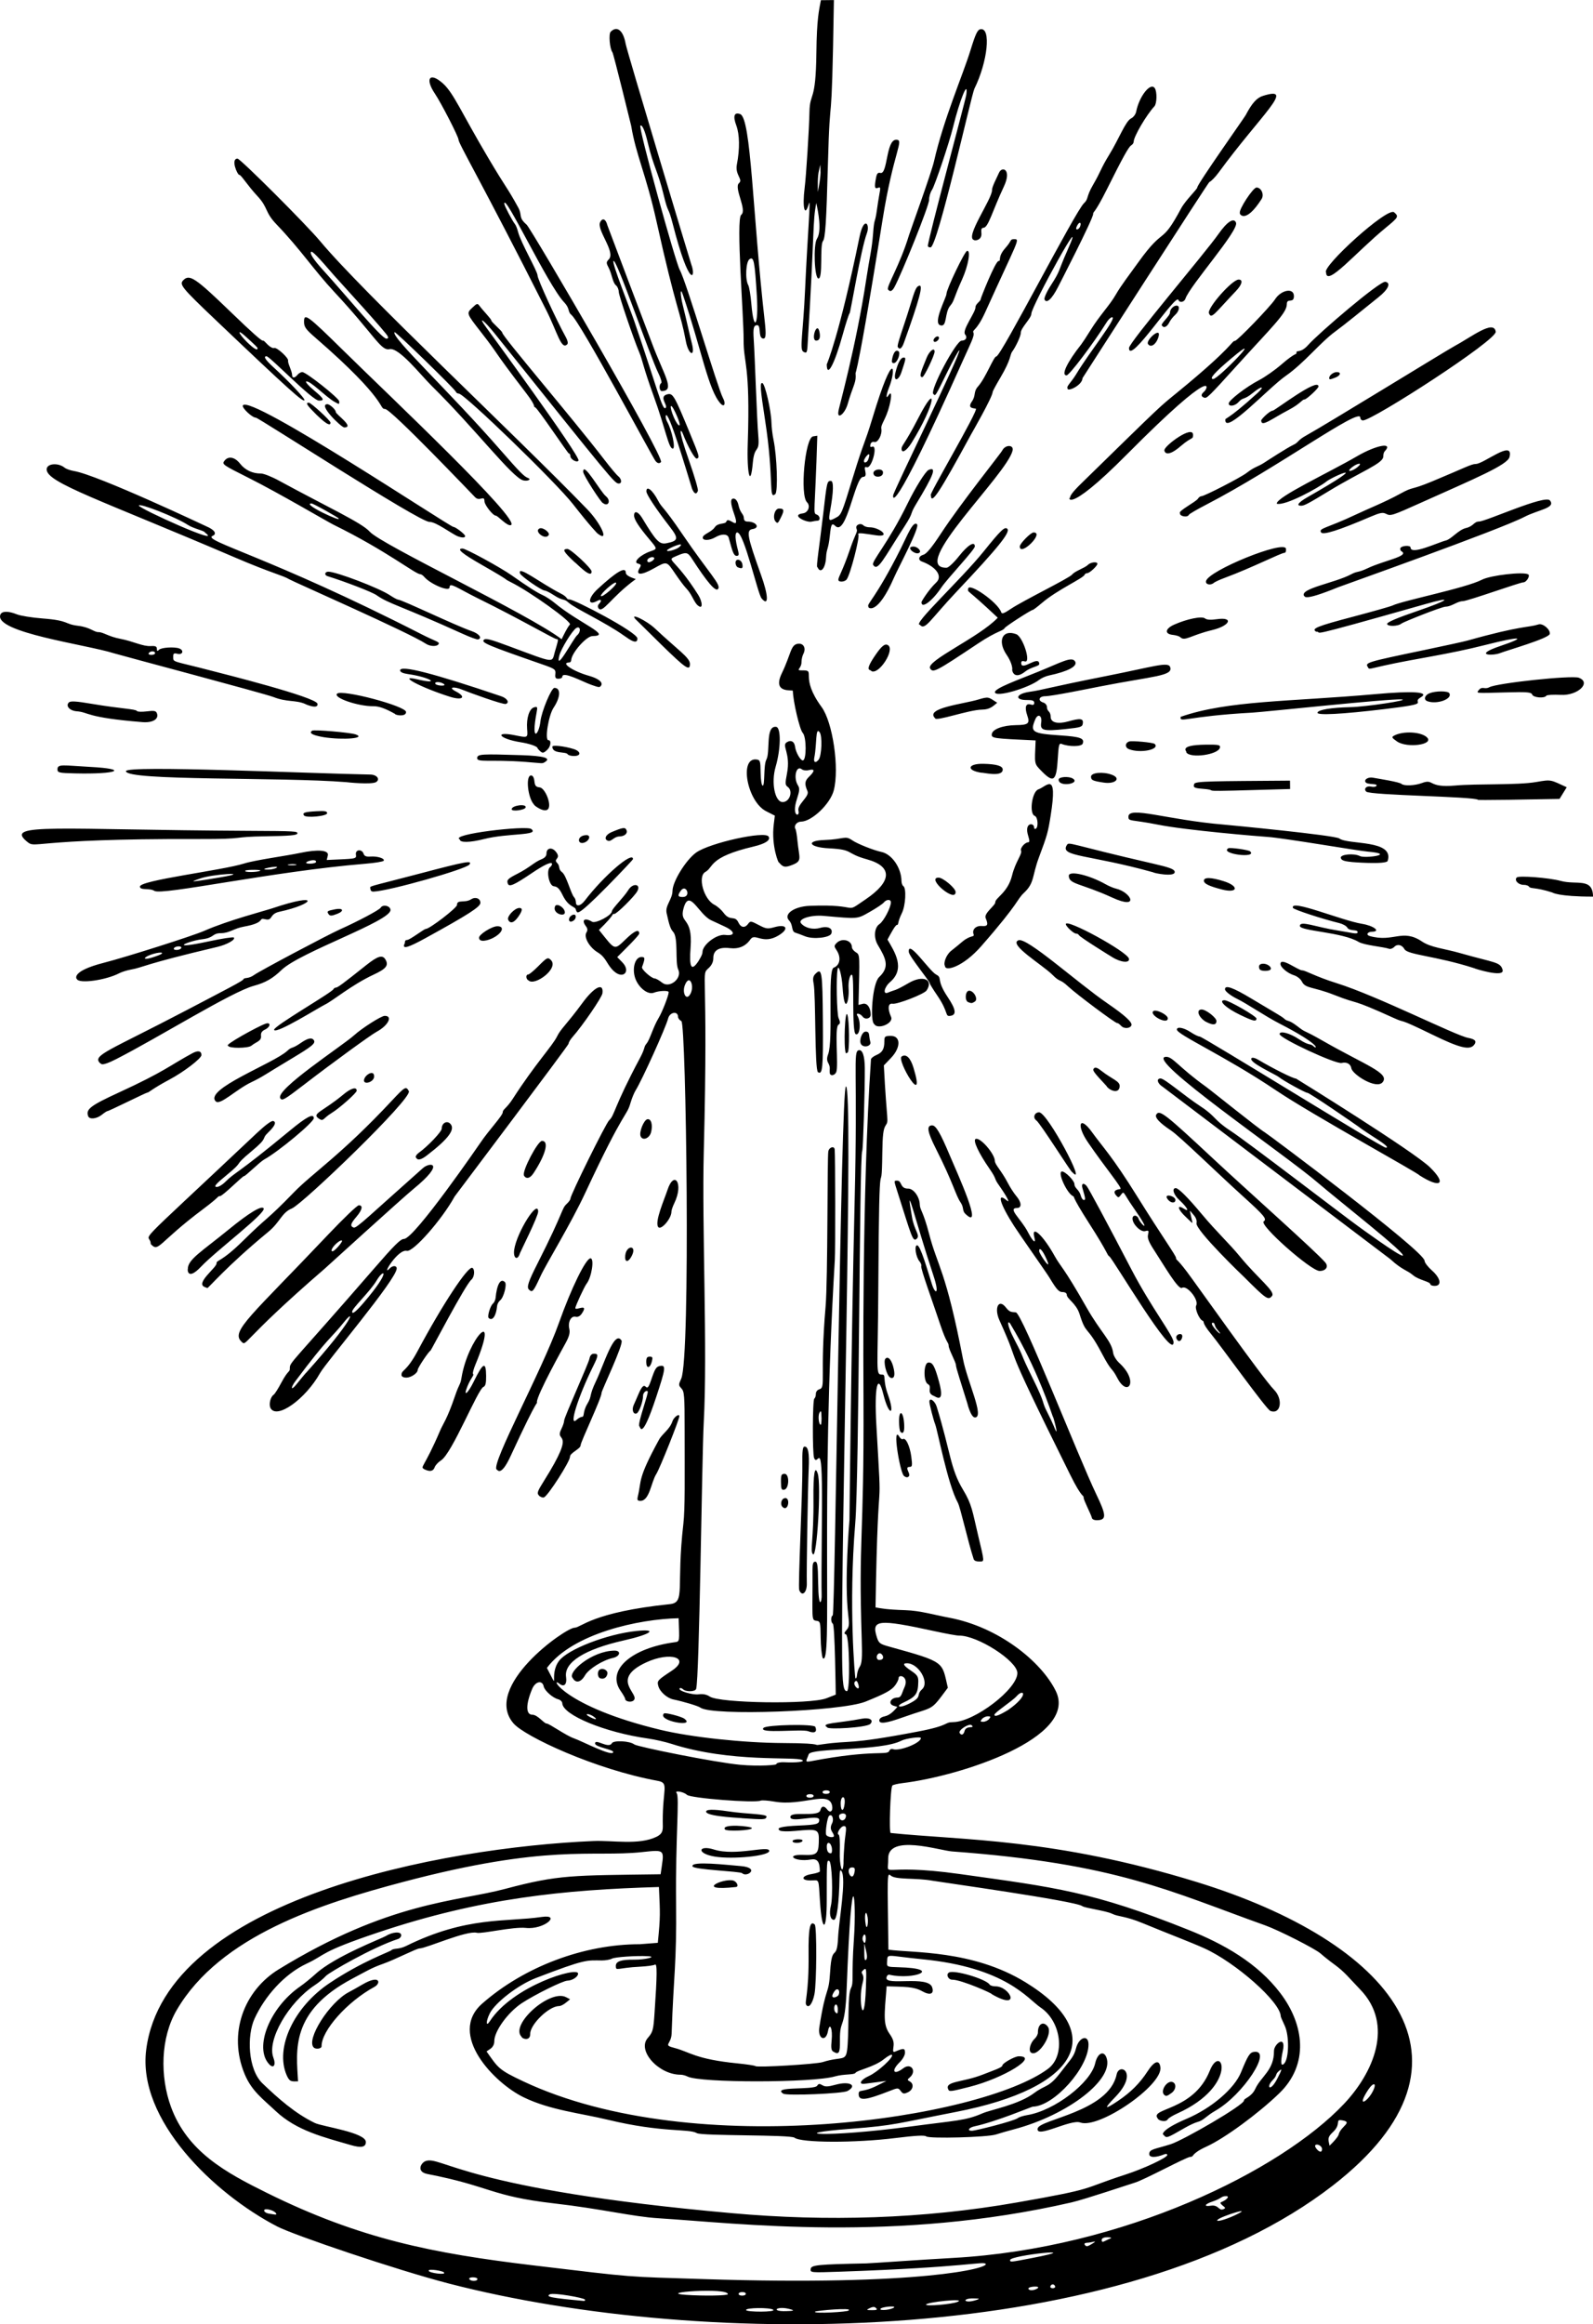 <?xml version='1.0' encoding='utf-8'?>
<svg xmlns="http://www.w3.org/2000/svg" version="1.1" id="Layer_1" x="0px" y="0px" viewBox="0 0 3428 5000" style="enable-background:new 0 0 3428 5000;"> <g transform="translate(1010.48 -12.772)"> <path d="M-43.9,4925.3c-112-28.9-334.5-104.4-370.2-123c-135.3-70.2-301.5-229-281.7-380.7c42.5-324.9,638.8-434.6,962.1-448.4 c41.3-1.8,97.8,9.3,135.7-9c16.1-7.8,13.8-16.6,13.7-33.3c-0.3-71.1,14.4-82.6-11-87.2c-134-24.4-286.1-95.4-310.3-123.7 C27,3641.1,206,3514.5,226,3514.3c13.9-0.2,37.4-33.3,205.1-50.7c34.2-3.6,13.1-35.8,29-173c3.8-33.1,2.7-97.5,2.7-202.8 c0-72.3-0.7-81.5-6.8-88.1c-6.5-7-6.5-8.2-0.6-21c20.6-44.6,10.6-763.9,0.4-769.3c-3.9-2-7.2-6.2-7.2-9.2 c-0.2-13.2-17.7-10.4-21.3,3.4c-5.1,19.8-56.3,132.9-69.8,154.5c-3.4,5.4-8.4,17.6-11.2,27.3c-9,31-11.8,9.7-97.1,193 c-32,68.7-84.6,153.6-96.8,180.3c-15.1,32.9-17.3,35.4-24.7,28.2c-5.2-5.1-1.3-17.1,18.3-55.7c59.3-116.9,51.2-117.7,63.5-129.1 c4.2-3.9,7.5-8.7,7.5-10.7c-0.1-7.7,76.2-162,83.4-168.7c12.1-11.2,9.2-27.1,66.3-133.9c12.2-22.9,7.4-23,14.2-31.2 c7.4-9,13.9-35.1,25.9-54.9c7.5-12.2,21.5-48,21.7-55.5c0.1-4.1-20.8-3.4-32,1.1c-13.7,5.4-35.3-12.9-41.1-34.6 c-5.5-20.8,1.7-42.1,14.3-42.2c8.2-0.1,8.4,2.5,1.4,21.7c-1.7,4.8,20.3,24.4,27.5,24.5c2.5,0,9.7,4.2,15.9,9.1 c16.2,12.9,43.5-9.5,34.5-28.4c-7.2-15,0.7-67.9-10.7-80.7c-5.9-6.6-8.5-14.1-14.3-40.8c-3.5-16.4,12.4-29.1,12.7-47.8 c0.3-20.3,29.1-66.7,50.9-82.3c29.2-20.8,147.8-47,155.8-34.5c5,7.8-6.6,15.5-32.8,21.7c-97.2,22.9-84.8,44.3-103.2,54.5 c-17.2,9.5-3.6,59,19.4,70.6c6.2,3.1,15.1,10.9,19.8,17.3c14.4,19.8,24,4,32,21c5.3,11.2,13.9,12.3,20.9,2.7 c4.6-6.4,6-6.3,22.6,2.5c16,8.4,19.3,8.9,34.1,4.7c26.4-7.4,32,3.7,8.9,17.7c-34.4,20.9-50.5-6.1-60.6,8.4 c-10.5,15.1-25.2,21.3-44.6,19c-23.3-2.8-35.6,4.7-35.4,21.7c0.1,7.4-3.3,14.9-9.6,20.8c-18.5,17.6-0.5-10.7-10.9,395.5 c-4.2,162.3,8.3,427.9-0.1,583.1c-4,73.2-9.2,551.3-16.4,572.6c-2.1,6.2-22.1,6.6-28.2,0.6c-2.6-2.5-5.8-3.3-7.2-1.9 c-4.7,4.8,27,14.7,41.1,12.8c9.2-1.2,17.1,0.4,23.6,4.8c21.1,14.3,216.1,17.2,250.9,3.8l20.3-7.9c-0.1-5.8-1.8-149.9-6.3-152.6 c-4.5-2.7-4.6-16.1-0.2-17.8c5.1-1.9,17.6-1134.1,28.3-1137.9c16.6-5.8-10.7,968.6-8.1,1228.5c0.6,57.2,2.7,72.4,10.3,72.3 c7.4-0.1,5.5-119.3-2-122c-4.5-1.7-4.3-3.4,1.2-9.6c5.6-6.3,6.2-11.7,3.7-31.9c-8.9-73,2.5-204.1,2.6-204.6 c0-0.4,3.9-386.9,11.1-684c7-286.1-4.2-324,9-326.7c7.9-1.6,12.6,12.1,12.9,37.8c0.4,44.2-3.6,175.6-5.5,178.7 c-6.5,10.9-6.3,695.6-15.1,801.7c-14.7,177.8-0.4,333.2,0.4,333.2c5.2-0.1,1-12,9.3-25.1c4.7-7.4,5.6-19.3,4.3-59 c-7.2-224.9,5.1-207.4,3.8-514.7c-0.2-53.7-3.6-442.7,16.1-733c0.2-2.4,5.4-6.6,11.6-9.2c12.9-5.5,17.2-12.8,17.2-29.4 c0-10.7,1.1-11.6,13.6-11.8c21.9-0.3,22.3,24.8,0.8,47.3l-15.5,16.2c6.5,127.6,11.4,117.4,3.6,129.6c-4.8,7.5-6.4,21.3-6.9,57.7 c-1.6,125.1-6.8-59.5-8.6,288.1c-0.9,184.8-6.8,189.9,8.3,189.7c8.8-0.1,0.6,10.2,12.4,43.1c16.3,45.4,2.2,47.8-9.8-0.5 c-12.2-49.2-19.8-16.2-15.1,66c13.6,238.8,3.9,38.9-1.8,392.2c12.3,2.1,21.8,4.6,64.4,6c31.8,1,62.5,10.3,93.7,16.1 c106.2,19.8,198.6,93.9,229.9,158c48.8,100.2-204.3,182.7-329.8,197.9c-10.6,1.3-20.4,3.6-22,5.2c-4.2,4.4-7.6,101.7-3.6,102.1 c155.5,16.1,351.3,10.9,658.4,105.4c416.2,128.1,638.8,384.5,293.8,652.4C1411.3,5060.8,509.8,5068.3-43.9,4925.3z M815.8,4982.9 c9.1-6.6-70.2,0.4-72.5,2.8C738.6,4990.5,815.9,4986.3,815.8,4982.9z M653.1,4981.3c-7.8-4.9-58.2-4.3-58.1,0.7 C595,4986.9,661.9,4986.9,653.1,4981.3z M691.8,4980.9c-30.2-9.3-46.4,4.7-10.6,3.6C697.2,4984,699.5,4983.2,691.8,4980.9z M861.4,4977.9c-8.3,4.1-8,4.4,4.6,4.5c10.2,0.1,12.3-1,8.8-4.4C874.8,4979.8,873.7,4971.8,861.4,4977.9z M910.7,4978.2 c13.5-6-19-3.8-25.2,0.3C878,4983.4,899.4,4983.2,910.7,4978.2z M1050,4964.6c20.6-8.6-67.8,0.5-67.7,5.9 C982.3,4974.5,1037.5,4969.8,1050,4964.6z M1090.6,4960.5c8.2-2.7,7.2-3.2-6.8-3.4C1057.9,4956.8,1063.7,4969.5,1090.6,4960.5z M248.2,4959.6c-2.4-3.8-67.9-15.5-75.6-11.2c-9.4,5.3,3.3,7.8,72.7,14.1C248.1,4962.8,249.4,4961.4,248.2,4959.6z M555.8,4948 c-0.2-14.9-157.5-3.3-90.1,1.5C503.3,4952.1,555.8,4951.3,555.8,4948L555.8,4948z M594.5,4947.2c-0.1-5.1-15.6-4.9-15.5,0.2 C579.1,4952.5,594.6,4952.3,594.5,4947.2z M1222,4935.6c9-6-19.4-4.5-19.4,0.2C1202.7,4940.8,1214.5,4940.6,1222,4935.6z M1260,4931c-1.9-5.4-8.4-5.4-10.1,0.1C1248.1,4936.7,1261.9,4936.5,1260,4931z M1110.5,4882.7c-6.1-5.9-40.5,7.5-312.4,16.9 c-64.5,2.2-65.1,2.2-64-6c1.1-8.3,15.5-9.7,119.2-11.8c12.1-0.3,112.3-7.6,187.8-11.8c366.9-20.5,704.7-187.5,840.7-331.5 c62.2-65.9,108.9-169.4,34.6-246.1c-24.4-25.2-32.6-37.1-55.6-53.8c-9.8-7.1-23.1-17.7-29.6-23.5c-11.2-10-90.1-50.1-118.9-60.4 c-205.2-73.3-319.2-133-673.9-159.1c-27-2-138.3-38.4-137.6,15.5c0.6,45.1-23.1,8.3,153.4,33c206.8,28.9,286.6,37.7,493.5,120.5 c74.4,29.8,147.5,70.4,197.3,136.2c51,67.3,62.2,152.6-2.7,215.2c-45.6,44-117.6,96.7-156.1,114.3c-35.8,16.3-26.3,22.2-35,22.3 c-8.7,0.1-100.5,50.3-120.8,55.9c-7.1,2-106.3,35.5-135.1,42.1c-379.1,87.2-717.4,44.8-888.7,34.1c-56.5-3.5-121.3-20.1-225.1-32 c-137.2-15.8-136-36.8-272.2-63.2c-24.6-4.8-14-24.3-3.7-27.9c33.7-11.8,84.5,61,659.4,112.2c204.6,18.3,410,12.4,612.4-23 c176.8-30.9,136-28.4,233.5-59.9c39.7-12.8,90.6-36.6,90.5-42.3c0-2.1-2.5-2.9-5.6-1.7c-19.6,7.8-33.1,7.7-33.2-0.3 c-0.1-10.9,12-10.3,46.2-21.2c27-8.6,157.8-84.1,157.7-94.1c-0.1-5,16-6.9,24.4-25.2c12.2-26.4,40.5-39.9,40.1-81.1 c-0.2-15.3,26.9-36.2,19-0.1c-5.3,24.3-4.2,34.5,2.9,27.1c10.6-10.9,11.3-60.2,1.2-81.7c-4.7-9.9-8.5-18.9-8.5-19.9 c-0.4-30.8-97.1-115.9-164.5-146.4c-29.2-13.2-76-30.7-131.8-53.8c-40.2-16.6-52.1-13.5-66.7-20.6c-13.6-6.6-58.6-12.2-64.1-16.4 c-14.5-11.1-306.6-51.8-322.2-54.6c-36.8-6.7-79.2-1.5-90.2-11.3c-8.1-7.1-6.8,0-4.8,159.6c51,7.3,181.2,0.2,295.1,70.2 c178.7,109.8,115.5,227.4-149.9,278.9c-125.5,24.3-130,29-225.7,36.2c-145.4,10.9-60.6,20.3,129.7-5.1 c96.4-12.9,116.3-12.1,152.7-27.9c19.5-8.5,77.7-18.3,112.1-44.1c23.7-17.8,30.6-10.4,55.4-42.7c23.8-31.1,29.6-34.8,34.4-53.5 c6.1-23.9,26.7-30.3,26.8-8.3c0.4,49.8-74.2,133.1-119.9,134c-2.1,0-78.7,32.3-124.9,42.2c-13.2,2.8-17.3,9.9-5.7,9.7 c7.3-0.2,90.4-20.8,98.6-27.4c2.6-2.1,11.8-5,20.4-6.4c58.2-9.6,136.4-69.3,145.9-111.5c4.8-21.3,18.1-28.2,24.1-12.5 c17.8,46.3-81.9,123.7-199.1,154.7c-13.8,3.6-31.2,8.7-38.6,11.1c-18.1,6-143.5,9.4-150.1,4.1c-3.5-2.9-22.7-1.8-65.9,3.5 c-87.4,10.9-203.2,10.5-217.5-0.7c-8.7-6.8-199.6-3.5-210.1-9.8c-16.6-10-73.7-0.4-190.7-28.6c-61.1-14.7-124.5-20.7-182-48.5 c-63-30.5-164.8-135.3-89.1-201.7c90.4-79.3,218.4-127.6,339.1-127.6c0,0,38.7-3,38.7-3c5.8-58.6,5-61.5,2.4-120.1 c-205.3,6-383.7,23.8-604.3,97.8c-127.8,42.9-111,47.1-153.8,67.1c-48.2,22.5-90.2,70.4-112.1,118.3 c-16.7,36.5-14.5,109.1,17.2,139.4c33.9,32.4,69.9,64.4,112.4,85c16.1,7.8,109.7,20.3,109.9,40.9c0.1,11.2-9.8,13.3-32.3,6.7 c-57.8-16.9-116.3-30.5-161.7-73.2c-27.2-25.7-51.4-42.7-66.6-79c-36.7-87.7-1.8-180,73.3-226C-172.2,4103-28,4104,76.4,4076.2 c116.6-31,143.8-28.8,334.7-31.5c7.4-53.7,13.3-53.4-40.9-47.6c-107.5,11.4-200.7-18.7-514.6,64.5 c-175.3,46.5-391.8,114.8-485.6,274.8c-35.5,60.5-36.2,143.6-12.7,208.3c35.3,97,118.6,141.9,205.9,185.1 c200.9,99.5,358.1,130.4,572.8,156.1c228.1,27.3,195.3,24.1,368.9,29.7C971.5,4930.8,1119.7,4891.6,1110.5,4882.7z M1543.1,4570.7 c53.6-22.8,102.6-64.7,117-100c14.6-35.7,18.8-42.5,27.4-43.8c41.8-6.5-22.6,92.2-82.6,126.5c-20.7,11.8-24.6,20.6-38.5,24.2 c-5.4,1.4-17.5,7-27,12.5c-40.4,23.2-39.4,22.9-46.1,15C1490.9,4605.3,1485.7,4595.2,1543.1,4570.7z M1222.4,4591.8 c3.5-20,153.1-35.9,170-116.4c5.6-26.5,48.7-4.4-3.5,49.1c-24.7,25.4-23,27.5,6.5,7.7c27.4-18.4,47-38,63.6-63.6 c14.5-22.4,25.4-25.8,27.6-8.6c5,38.8-132.4,133.3-172.5,118.7C1293.5,4571.1,1218.5,4614,1222.4,4591.8L1222.4,4591.8z M1481.2,4570.4c-19.9-23.4,76.4-15.2,111.6-102.9c25.4-63.5,64.4,31.3-69.7,91.7c-9.8,4.4-19,10-20.4,12.4 C1497.6,4579.8,1481.2,4573.5,1481.2,4570.4z M1494.6,4519c-8.8-8.6,6.6-31.6,18.2-27.3c8.8,3.3,7.5,16.6-2.4,23.6 C1501,4522.2,1498.5,4522.8,1494.6,4519z M-393.6,4477c-25.6-59.2,15.4-146.9,92.8-198.5c71.3-47.5,128.3-66.5,132.5-70.4 c5.4-4.9,15.3-1.1,31.5-9c130.7-64.6,214.9-51.2,292.3-62.6c42.5-6.2,5.3,27.8-34.4,23.6c-27.7-2.9-94.6,13.2-105.5,10.5 c-22-5.5-109.1,33.4-122.9,33.6c-7.2,0.1-52,23.7-79.8,33.5c-24.1,8.5-34.6,15.3-65.5,31.7c-133.5,70.8-120.3,153.9-116.5,220.8 C-382.8,4490.3-387.1,4492-393.6,4477L-393.6,4477z M-431.4,4453.2c-33.1-35.7,1.6-122.2,66.9-167.2c8.4-5.8,23.4-18,33.4-27.1 c41.2-37.6,143-76.5,150-80.9c15.3-9.6,33.9-10.8,34-2.2c0,3.3-3,6.9-6.7,8.1c-54.1,17.5-148.6,72.1-155.3,79.5 c-5.1,5.6-15.8,14.6-23.9,19.8c-56.9,37.3-103.3,118.3-89.3,155.7C-416.1,4455.1-421.7,4463.8-431.4,4453.2L-431.4,4453.2z M-335.3,4417.4c-17.3-16.8,33.7-97.3,75.4-119.1c6.4-3.3,19.7-10.8,29.6-16.6c37.9-22.1,40.2-2.6,25.5,5.3 c-58.5,31.7-114.1,94.2-113.7,127.8C-318.5,4420-330.8,4421.8-335.3,4417.4L-335.3,4417.4z M16.9,4915.5 c-0.1-5.1-20.7-4.9-17.4,0.2C2.7,4920.8,16.9,4920.5,16.9,4915.5z M-88,4897.4c0.1,5.4,39.3,9.8,32.8,4 C-55.2,4898.4-88,4892.5-88,4897.4z M1211.3,4870.1c123.6-23.9-48.3-5.7-48.1,4.4C1163.2,4879.4,1163.1,4879.4,1211.3,4870.1 L1211.3,4870.1z M1341,4838.8c12.7-8-2.1-1.5-12.2-1.4c-4.2,0.1-6.6,1.8-5.2,3.9C1326.8,4846.5,1329.5,4846.1,1341,4838.8z M1379.6,4828c6.5-2.5-19.4-5.4-19.3,3.4C1360.3,4839.7,1366.3,4833.1,1379.6,4828z M1645.8,4778.8c48-22.3-28.6,1.4-36,9.1 C1604.1,4793.7,1624.8,4788.5,1645.8,4778.8L1645.8,4778.8z M1617.3,4750.1c12.3-4.9,19.1-13,10.9-13c-11.4,0-8.4,4.6-29.7,11.7 c-16.9,5.6-19.2,11.4-3.5,8.9c17-2.7,17,11.5,26.9,7.6c5.3-2.1,5.1-3.1-1.3-7.9C1620.8,4757.3,1612.8,4751.9,1617.3,4750.1z M-416.6,4773.9c-4.4-6.9-25.6-11.8-25.5-5.9c0,2.9,4.9,6,10.7,6.8C-419.5,4776.5-413.7,4778.6-416.6,4773.9z M1834.4,4635.5 c-0.1-6.2-10.5-12-14.4-8C1816.2,4631.4,1834.6,4651.2,1834.4,4635.5z M1870.4,4603.7c5.2-17.4,30.5-25.6,7.8-29.6 c-17.3-3.1-1,7.5-20.5,25.4c-12.4,11.3-9.9,15.5-7.1,29.1C1871.9,4608.1,1870.4,4603.1,1870.4,4603.7z M1244.8,4463.2 c37.8-28.1,28.8-101.8-16.1-131.9c-27.5-18.4-74.2-86.2-254.6-103.8c-78.9-7.7-74.5-13.5-75.6,5.4c-0.7,11.1-0.6,11.1,24.5,11.8 c97.9,2.5,32.6,28-19.1,16.2c-3.4-0.8-6.2,1.9-6.8,6.4c-2.6,18.1,89.6-5.6,98.3,20.5c4.8,14.5-4.3,18.1-21.4,8.5 c-18.6-10.4-37.9-9.3-76.5-10.6c-5.3,64.1-7.6,82.3,6.4,102.4c7.7,11.1,9.7,17.7,8.3,27.5c-1.6,11.1-1,12.6,4.6,10.2 c17.3-7.4,20.1-7,20.2,2.5c0.1,5.4-4.8,14.2-11.4,20.7c-19.3,18.9-13.3,29,7.7,13c16.7-12.7,29.8,6.2,13.8,19.9 c-5.4,4.6-5.4,5.4,0.1,8.4c9.6,5.2,7.5,18-3.8,23.3c-8.6,4.1-10.8,3.7-15.6-2.6c-5.4-7.2-6-7.2-23.8-0.2 c-51.6,20.3-66.5,21.9-66.7,7.2c-0.1-12.2,6.2-2,39.1-18.4l20.6-10.3c-9.9,1.3-37,4.7-46,6c-15.3,2.3-10-8.4,8.2-16.6 c19-8.4,54.4-40.9,49.6-45.5c-1.4-1.4-9.1,2.8-17.1,9.2c-21.9,17.6-57.7,23.6-61.2,29.5c-2.8,4.6-25,2.1-44.1,7.6 c-48.5,14.1-290.5,14.2-317.4,0.3c-4.2-2.2-10.8-3.9-14.6-3.9c-47.3,0.3-94.3-51.7-71.2-78.7c11.3-13.2,12.3-17,14.8-53.6 c5.7-83.1,5.9-107.8,0.8-104.5c-2.6,1.7-16.9,3.6-31.8,4.4c-49.4,2.4-52.2,10.4-52.3-1.4c-0.1-10.1,11-14,39.7-13.7 c23.6,0.2,49.8-6.3,29.8-7.4c-24.9-1.5-71.4,1.7-77.8,5.2c-4,2.2-13.8,3.9-21.8,3.9c-33.2-0.2-34-3.8-142.4,38 c-37.7,14.6-87.4,52.8-98.9,76.2c-8.5,17.3-8.2,29.7,0.3,16.5c49.6-76.3,189.8-118.2,189.9-102.5c0.1,6.9-12.2,15-23.1,15.3 c-9.8,0.2-70.1,30-98.2,48.5C82.2,4342,53,4382.5,53.2,4404c0.1,6.3-3.1,12.5-8.3,16.1l-8.4,5.7c25.5,36.1,25.6,39.2,79.3,64.5 C487,4664.8,1101.8,4569.6,1244.8,4463.2z M675,4516.7c-26.2-16.9,66.9-6.9,73.2-17.3c2.7-4.4,4.8-4.6,11-0.9 c6.1,3.7,12.1,3.4,29-1.2c29.7-8.1,47.2,1.5,25,13.7C802.9,4516.6,682.6,4521.6,675,4516.7L675,4516.7z M1029.7,4506.6 c-6.7-16.9,31.6-14.1,74.5-30.9c22.4-8.8,42.4-15.3,42.3-19.6c-0.1-4.8,26.4-19.7,35.1-19.8c45.1-0.6-31.6,47-106.2,65.8 C1033.5,4512.7,1032.2,4512.9,1029.7,4506.6L1029.7,4506.6z M1208.6,4428.6c-6.5-3.9-2.3-20.9,7.2-29.8c4-3.7,7.3-9.9,7.2-13.6 c-0.2-18.5,11.7-25.5,21.3-12.7C1256,4388,1224.2,4437.9,1208.6,4428.6L1208.6,4428.6z M112,4394.4 c-26.2-25.6,60.9-103.4,95.6-85.3l8.7,4.5c-5.9,4.9-16.4,14.6-24.2,14.7c-21.5,0.3-61.8,39.4-61.6,59.8 C130.7,4405.1,112.1,4398.1,112,4394.4z M1038.6,4271.5c-8.5,0.1-13.8-11.1-7.2-15.3c10.6-6.7,80,13.7,87.7,25.8 c1.4,2.1,6.9,3.8,12.3,3.8c31.9-0.4,57.4,54.5-8.1,16.6C1128,4302.4,1058,4271.2,1038.6,4271.5z M1943.9,4511.2 c9.3-18.5,1-20.1-10.7-2.1C1907.9,4548.2,1932.2,4534.5,1943.9,4511.2z M1738.4,4483.9c10.2-19.9,10.6-22.2,2.9-15.6 c-8.5,7.3-2.1,8.1-13.3,19.5C1713.4,4502.7,1722.6,4514.8,1738.4,4483.9z M759.7,4448.8c46.3-14.7,51.1,3,53.9-38.1 c3.1-45.7-0.3-106,7-120.7c6.8-13.6,0.6-23.2,6.5-106.7c6.1-86-4.3-192.3-15.6,106.4c-3.6,94.7-15.1,63.6-14.5,112.3 c0.3,27.7-2.1,31.7-14.7,24c-4-2.5-4.8-8.6-3.2-24.1c2.6-24.3-3.9-40.6-7.9-19.6c-4.6,24.4-22.4,16.6-18.6-8.1 c14.6-94,20.1-66.5,23.3-119.8c3.8-64,14.5-19.1,17.1-73.8c1.7-35.8,18.3-126.3,7.3-142.7c-2.8-4.2-3.9-0.5-4.2,13.6 c-1,55.5-5.7,91.1-12,91.2c-7.8,0.1-10.7-13-6.7-29.8c5.2-21.6,2.5-95.1-3.6-97c-5.2-1.7-5.3-0.4-5.2,84.3 c0.1,68.5-10.1,71.3-14.5,4.1c-3.5-52.9-0.8-46.5-19.5-46.3c-22.5,0.3-21.1-10.1,1.8-13.8c9.6-1.6,17.4-4.2,17.4-5.8 c-0.3-21.2-5.4-27.9-19.9-25.4c-34.3,5.9-56.9-11.6-15.1-9.9c27.4,1.1,31.8-2.4,32.6-25.8c1-30.1,0-30.6-51-25.8 c-14.9,1.4-29.5,1.1-32.4-0.7c-9.7-5.9,2.7-9.2,40.6-10.9c38.9-1.7,43.9-3.2,43.8-12.3c-0.2-13.1-61.9,7.7-62.1-6 c-0.2-14,60.5,1.3,64.6-14.8c2.3-9.4,8.2-10.1,14.6-1.5c6.5,8.6,13,3.6,10.6-8.3c-6.8-33.5-63.6,2-124.1-8.6 c-13.3-2.3-26.6-3.3-29.5-2.1c-14,5.6-151.4-5.3-158.8-12.5c-6.9-6.7-27.6-10.2-22.1-3.7c6.5,7.7-2.7,96.5-1.2,236.2 c1.4,132.8-5.4,154.4-9.6,281c-0.8,24.4-20.3,24.2,6.7,31.2c31.3,8,44,24,134.8,33c20.2,2,37.7,4.7,38.9,5.9 C618.8,4460.9,745.4,4453.3,759.7,4448.8L759.7,4448.8z M724.4,4325.6c-3.9-6.1,6-24.2,5.1-108.6c-0.6-56.1,3.1-74,13.3-64.1 c4.7,4.6,4.1,126.3-0.7,150C737.9,4323.4,729.7,4333.9,724.4,4325.6L724.4,4325.6z M566.8,4058.1c8.3,2,13.5,13.2,6.4,14 C483.1,4081.9,544.7,4052.9,566.8,4058.1z M586.5,4042.4c-4.2-4.1-104.3-7.4-106.8-14.7c-4.3-12.4,76.6-2.8,103.1-0.7 C626.8,4030.5,596.7,4052.4,586.5,4042.4L586.5,4042.4z M527.2,4006.6c-40.3-6.8-34.5-25.7-1.2-15.1c46.9,14.9,118.7-9.9,118.9,3 C645,4005.2,566.7,4013.2,527.2,4006.6L527.2,4006.6z M695,3973.5c-0.1-5.1,24.5-5.6,21.3-0.3 C713.2,3978.4,695.1,3978.5,695,3973.5z M549.4,3948.1c-8.1-12.8,58.1-6.9,58.1-2.6C607.5,3950.6,552.5,3953.1,549.4,3948.1z M509.2,3910.8c-2-5.9,14.3-6.4,47-1.5c42.5,6.4,85,5.3,82.8,12c-1.9,5.9-5.1,6.1-53.1,2.8C594.5,3923.9,512.9,3921.4,509.2,3910.8 z M792.4,4334.5c-0.1-5.3-1.9-9.7-4-9.6c-4.3,0.1-5.2,12.8-1.1,16.8C791.6,4345.9,792.5,4344.7,792.4,4334.5z M852.9,4288.6 c1.4-40.7,1.1-43.5-4.8-38.5c-11.2,9.5,4,5.2-2.2,27.9C835,4317.6,849.6,4383.4,852.9,4288.6z M794.4,4303.7 c3.7-9.9-3.1-15.8-8.9-7.7C771.4,4315.9,792.1,4309.9,794.4,4303.7z M853.3,4209.5c-5-20.3-3.7-21.5-3.9,4 c-0.1,13.1,1.1,17.9,3.8,15.2C855.7,4226.1,855.8,4219.5,853.3,4209.5z M852.5,4181.9c-0.2-15.9-9.2-2.7-6.4,4.5 C852.4,4202.2,852.9,4181.1,852.5,4181.9z M856.6,4137.6c-2.8-17.4-7.1-9.7-5.1,8.9C854.3,4171.4,858.7,4150.7,856.6,4137.6z M828.5,4039.6c1.3-7.5,0.1-9.7-5.5-9.6C806.1,4030.2,823.7,4066.5,828.5,4039.6z M808.7,3961.4c2.4-17.2,1.9-20.4-3.2-20.3 c-6.9,0.1-17,16.6-11.3,18.4c2.1,0.7,3.2,15.9,2.5,36c-1.1,30.8,6.2,54.6,8,26C804.3,4021.5,805.5,3983.9,808.7,3961.4z M779.7,3989.2c-1.7-13.3-11.1-16.8-11-4c0.1,9.8,3,14.5,8.8,14.4C779.5,3999.6,780.5,3994.9,779.7,3989.2z M784,3962.4 c-0.1-8-11.8-12.2-3.9-27.4c4.8-9.3-0.6-22-6.7-15.7c-3.7,3.8-8.3,34.6-6,40.4C769.2,3964.6,784,3967,784,3962.4L784,3962.4z M809.9,3920.4c1.7-9.5-14.9-7.3-14.8-1.1C795.2,3931.2,807.8,3932.1,809.9,3920.4z M807.1,3892.7c2-19.2-8.7-17.5-8.5,0.1 C798.8,3910.7,805.2,3910.8,807.1,3892.7z M740.3,3876.1c-0.1-5.1-15.6-4.9-15.5,0.2C724.9,3881.4,740.4,3881.2,740.3,3876.1z M775.1,3867.9c-0.1-5.1-15.6-4.9-15.5,0.2C759.6,3873.2,775.1,3873,775.1,3867.9z M660.1,3807.2c1.4-2.4,8.9-3.9,16.7-3.5 c26.4,1.4,45.7-0.9,39.1-4.7c-14.7-8.4-153.5,6.5-281.9-35c-12.8-4.1-35.3-9.2-50-11.3c-92-12.9-183.5-50.5-184.5-75.9 c-0.1-3.5-4.2-7.4-9-8.6c-11.7-3-29.2-18.6-31-27.6c-2.9-14.2-18-10.9-24.8,5.4c-14.1,33.4-13.9,55.6,0.4,55.5 c11.5,0,25.1,19,30.6,18.9c5.6-0.1,41.3,25.8,59,31.9c17.5,6.1,84.5,41.3,84.4,29.3c-0.1-5.4-38.9-10.4-39-18.2 c-0.1-11.7,29.1,12.2,36-0.5c3.8-6.9,38.7-5.1,48.4,2.5c6.4,5,175.4,39.1,228.1,43.8C622.7,3812.9,665.4,3809.8,660.1,3807.2z M903.3,3779.1c1.1-3.1,4.6-4.7,7.6-3.6c13.9,5.2,60.3-13.1,60.3-23.8c0-3.7-32.4,0.7-42.1,5.7c-43.5,22.7-194.3,14.9-199.3,29.2 c-5.1,14.6-10.3,17.7,6.2,14.6C871.8,3775.3,899.2,3790.1,903.3,3779.1z M965.3,3737.6c70.5-13.4,54.5-19.9,75.4-20.2 c46-0.6,138.5-71.4,138.1-105.7c-0.3-26-85.9-80.9-125.4-80.4c-4.7,0.1-28-4.1-51.7-9.3c-123.1-26.8-137.5-25.3-125.2,13 c4,12.5,6.6,14.5,26.2,19.9c123,34,113.2,32.2,126.5,88.6c-39.6,53.2-26.5,38.5-97.2,63.8c-35.3,12.6-50.2,14.6-50.3,6.5 c0-3.9,4.3-7.3,11.2-8.7c13.1-2.8,21.5-13.5,27.8-20.4l-8.1-2.5c-12.9-3.9-6.6-17.5,8.1-17.6c9.1-0.1,9-8.9,15.1-22 c10.7-23.2-12.7-29.6-12.6-19.6c0,3.1-3.5,10.2-7.8,15.8c-7.8,10.2-21.5,17.6-63.3,34.5c-52.8,21.2-330.7,31.4-355.4,12.9 c-4.6-3.5-36.7-13.1-58-17.5c-14-2.9-29.6-16.9-32.7-29.5c-2.7-10.8-1.6-12,28.8-32.1c42-27.7-2.5-42.4-54.9-18.1 c-79.9,37.1-11.3,68.5-27.2,82c-5.4,4.6-17.8,2.1-17.9-3.6c0-1.8-4.5-9.7-9.9-17.4c-30.8-44.2,22.6-91.9,116.9-104.5 c10.9-1.5,9.7-1.3,8.1-51.6c-85.2,1.7-228.1,32.4-283.5,107c29.3,55.5,3.1,15.8,26-15.1c18.6-25,103.1-57.8,166.3-64.4 c48.4-5.1,32.2,7-27.3,20.4c-83.7,18.9-128.3,47-123.8,78.2c2.4,16.4-4.2,23-14.6,14.6c-20.9-16.9,7.6,48.9,218.2,99.5 c65.9,15.8,178.1,27.9,263,28.3c101.4,0.5,57.1,6.8,83.7,2.9C825.6,3755.5,809.2,3767.4,965.3,3737.6z M728.9,3737 c-14.2-5.3-109.3,6.2-96.3-7.2c6.6-6.8,108.8-8.8,111.4-2.2C751.5,3746.4,728.5,3737,728.9,3737z M769.6,3728.6 c-15.7-9.6,21.8-8.4,75.2-18.6c16-3,25.5,3.1,17.5,11.3C854.7,3729.2,769.7,3734,769.6,3728.6z M418.3,3698.8 c2.5-2.5,37.6,6.5,43.9,11.3C488,3729.5,402.6,3714.8,418.3,3698.8z M311.6,3563.6c15.1-0.2,12.7,12.2-3,15.7 c-22.2,4.9-52.2,23.7-60.2,37.5c-8.8,15.3-20,17.6-26.6,5.6C209.8,3610.8,262.5,3564.4,311.6,3563.6z M281,3623.1 c-5.8-2-6.6-15-1.2-18.5c7.4-4.7,18.7,1.6,16.7,9.4C294.6,3622.1,288.5,3625.7,281,3623.1z M1065.2,3736.5 c3.3-13.3,23.6-4.2,15.3-12.3c-5.2-5.1-29.6,10.6-25.9,16.6C1058.3,3746.7,1063.1,3744.7,1065.2,3736.5L1065.2,3736.5z M1118,3710.7c4-4.9,3.5-5.9-3-5.8c-4.3,0.1-9.9,2.7-12.5,6c-4,4.9-3.5,5.9,3,5.8C1109.7,3716.6,1115.4,3713.9,1118,3710.7z M1158.4,3691.6c46.6-32.4,34.2-47.3,19.1-30.3c-9.7,11-48.1,35.5-48.1,40.4C1129.6,3710.1,1158.4,3691.2,1158.4,3691.6z M267.3,3705.7c-10-7.4-22.7-7.3-9.5,0C270.6,3712.8,276.9,3712.8,267.3,3705.7z M950.6,3675.2c24.2-13.3,9.4-15.8,23.3-28.6 c16.3-15.1-8-56.1-33-55.8c-10.1,0.1-7.2,5.1,9.5,16.3c12.9,8.7,15.4,12.5,15.2,23.1c-0.5,26.5-4.9,32.6-33,45.7 C915.7,3683.7,924.4,3689.6,950.6,3675.2L950.6,3675.2z M836.1,3634.6c-2-5.9-4-7.2-6.8-4.2 C822.5,3637.3,843.4,3656.7,836.1,3634.6z M880.3,3569.9c-6.2,3.9-5.1,13.9,1.4,13.8C897.4,3583.6,886.9,3565.8,880.3,3569.9z M463.4,2131.8c-6.3,15.9,2,33.2,10.3,21.5C485.6,2136.6,474,2105.4,463.4,2131.8z M501.2,2061.2c-0.2-16,30.5-39.4,48.7-37.2 c22.6,2.8,22-7.5-1-18.1c-8.6-4-21.6-10-28.9-13.4c-27.1-12.6-47-69.6-59.3-26.6c-10.3,36,20,16.6,14.9,84.9 c-3.3,44,1.7,52.6,17.1,29.3C492.3,2080.1,501.2,2067.6,501.2,2061.2z M454.4,1929c-7.4,10.4-6.3,13.5,4.6,13.4 C477.7,1942.1,465.7,1913.1,454.4,1929z M760,3579.7c-2.3-5.7-4.3-25.9-4.5-44.8c-0.4-32.7-0.8-34.4-9.2-35.5 c-11.7-1.5-7.8-3.8-8.3-110.6c-0.1-12,1.5-16.5,5.7-16.5c4.8-0.1,5.9,7.5,6.4,44.7c0.8,62.6,8.5,41.6,7.5,25.6 c-0.5-7.8-0.3-75.5,0.5-150.4c2.2-208.7-7.5-120-16.7-143c-3.8-9.6-3.4-125.4,0.5-127.8c1.8-1.2,3.3-5.7,3.3-10 c-0.1-4.6,3.1-8.8,7.6-10c14.7-4,0.6-29,13.3-177.6c5.1-59.7,3.4-321.4,5.9-334.2c1.8-9.2,12.8-12.4,13.7-4 c1.3,12.4,1.6,216.8,0.3,237.3C754.2,3255.2,782,3601.2,760,3579.7z M757.3,3061.3c-0.3-13.5-1-15.2-4.3-9.4 c-3.7,6.5-1.6,25.9,2.8,25.8C757.3,3077.7,757.7,3061.3,757.3,3061.3z M709.4,3433.4c-3-7.5,7.4-209.4,6.7-268.1 c-0.4-32,0.6-40.6,4.9-40.6c7.7-0.1,10.3,13.7,8.8,46.7c-2,43.9-4.9,223.8-4.1,246.8C726.5,3438.4,715.5,3448.7,709.4,3433.4z M1084.9,3367.2c-13.1-40.2-28.6-111.6-34.3-122c-21.9-39.8-43.4-155.2-48.7-168.6c-3.7-9.2-12.3-42.9-12.4-48.3 c-0.1-10.2,11.7-2.3,15.7,10.5c30.3,98.7,29.2,133.3,56.6,178.5c19.4,32,20.4,47.2,32.1,96.5c14.7,61.8,14.5,57.9,2.8,58.1 C1084.3,3372.1,1084.9,3365.4,1084.9,3367.2z M738.9,3356.3c-6.9-8.1,2-29.9,1.1-120.2c-0.5-52.8,2.9-72.6,9.2-53.5 C757.1,3206,747.5,3366.4,738.9,3356.3L738.9,3356.3z M1339,3277.2c-3.4-10.3-17.5-37.1-17.6-42.6c-0.1-7.5-1.7,5.7-29.3-50.1 c-162.1-326.8-96.6-209.6-151.8-331.4c-12.1-26.6-1.7-47.6,13.7-27.8c8.4,10.9,12.1,9.7,21.4,10.6c13.7,1.3,134.7,311.3,173.5,392 c20.6,42.8,21.6,53.2,5.1,55C1339.5,3284.4,1338.8,3277.6,1339,3277.2z M1255.4,3061c-41.1-120.4-87.5-192.4-90.1-197.5 c-6.4-12.8-13-7.3,8.3,33.2c22.2,42.2,7.9,19.8,38,80.7c30,60.5,17.9,47.2,31.7,73.8c5.3,10.3,11.6,23.7,14,29.7 C1271.2,3116.1,1255.3,3056.1,1255.4,3061z M673.3,3254.4c-4.8-4.7-2.9-15.9,3.2-18.3C691.7,3230.1,686.4,3267.2,673.3,3254.4z M362.3,3230.8c8.1-33.8-1.4-35.5,45.1-120.5c7.6-14,23-21.7,29.2-40.2c2.9-8.7,14.7-17.3,14.8-10.8c0.1,6.8-42.1,112.7-49.5,124.2 c-11.3,17.6-14.4,57.7-34.1,57.9C361,3241.4,360.2,3239.8,362.3,3230.8L362.3,3230.8z M149.6,3230.2c-5.2-5-4-8.7,10.6-31.9 c73.7-117.4,20.4-78.1,37.6-112.1c3.1-6.2,5.7-14,5.7-17.3c-0.1-6.9,52.1-121.8,54.4-133.2c1.5-7.3,4.6-10.7,9.8-10.8 c9.9-0.1,9.7,3.9-1.4,26.2c-32.9,66.4-53.5,132.1-36.4,116.3c3.9-3.6,9.1-6.5,11.6-6.6c6.6-0.1,1.1-9.9,11.9-28.1 c10.8-18.1,2.9-16.1,18.6-48.7c16.8-34.9,39.4-111.9,55-87.4c4.9,7.8-42.9,107.4-42.9,112.2c0.1,11.5-45.2,106-45.1,112.9 c0.1,8-23,16.3-22.9,24.8c0.1,10.1-47,83.6-56,87.5C156.1,3235.5,149.2,3230.6,149.6,3230.2z M670.1,3201.1 c-0.2-15.3,0.9-17.7,7.8-17.8c10.8-0.1,10.1,32-0.8,34.2C671.4,3218.6,670.2,3215.9,670.1,3201.1z M934.2,3187.1 c-8.7-10.2-25.3-111.2-9.1-83.2c2.2,3.7,5.5,5.8,7.4,4.6c6.1-3.8,14.9,14.7,18,37.6c2.6,19.5,2.1,22.3-3.7,22.3 c-13.7,0.2,7.1,17.7-4,22C939,3191.8,933.7,3187.1,934.2,3187.1z M58,3174c-11.5-13.5,97.4-211.4,134.5-316 c26.1-73.6,57.7-138.2,67.7-138.3c8.7-0.2,2.6,40.3-8.2,54.3c-5,6.4-24.5,48.6-24.4,52.8c0.1,6.5,30.6-12.6,13.7,12 c-3.6,5.3-8.4,7.7-13.1,6.5c-9.8-2.4-17,11.3-13.6,26.1c1.9,8.1-0.2,16.2-7.6,29.9c-5.3,9.8-62.3,112.1-62.1,127.7 c0.1,7.1,7.5-22.9-56.7,116.3C65.6,3194.2,59.1,3171.8,58,3174z M-97.4,3173.5c-9.8-6.1-1-1,34.3-83.8c6.2-14.6,14.2-22.5,31.8-74 c9.9-29,11.2-22.5,13.9-38.9c13.8-85.3,83.9-158.5,29.9-28.3c-4,9.7-6.3,18.6-5.1,19.8c3.1,3-4.1,7.3-12.1,27 c-9.6,23.7,0.7,16,13.5-10.1c20.5-41.7,26.4-44.5,26.8-12.8c0.2,15.4-1.3,22.1-5.5,23.7c-12.5,5-67.5,143.1-91.6,158.3 c-5.9,3.7-12,10.3-13.6,14.7C-80.2,3184-97,3173.1-97.4,3173.5z M927,3092.4c-1.4-1.4-2.7-11.1-2.8-21.6c-0.3-26.4,9-22.9,10.9,4 C937.2,3105.3,926.6,3092.5,927,3092.4z M365,3080.7c-3.1-7.9,21-72.2,18.3-74.8c-3.3-3.2-10.1,3.2-10,9.5 c0.1,12-8.5,35.8-13.8,37.9c-7.3,2.9-11-7.9-6.2-18.3c2.1-4.7,6.7-15,10-22.9c17.7-41.7,14.5,7.5,26.9-29.1 c9.3-27.3,11.3-30.4,20.5-31.9c12.1-1.9,11,6.2-8.7,65.8C368.5,3118.4,367.6,3079.4,365,3080.7z M1071.3,3032.2 c-13.8-45-24.5-76.4-24.7-82.8c-0.3-7.1-15.5-33.3-15.7-41.8c-0.3-7.8-3.9-3.2-17.6-44.1c-17.2-51.6-43.2-122.1-41.3-127.3 c0.8-2.2-0.9-6.5-3.6-9.7c-8-9.2-12-34.7-5.4-34.8c7.3-0.1,21.8,51.8,32,83.8c7.1,22.5,17,22.7,3.3-18.4 c-39.6-119.3-62.3-217.5-46.1-125.4c4.9,28,17.6,38.1,10.5,45.4c-9.1,9.3-11.6-5.7-40.7-96.5c-9.3-29.1-9.3-27.9-1.9-28 c10.9-0.1,5.3,17.4,23.7,17.1c11.5-0.1,24.4,17.4,25,34c0.5,12.7,7,12.9,20.3,64.3c17.8,68.7,35.9,77,72.7,268.4 c9.3,48.3,46.8,125.3,25.8,125.6C1078.7,3062.2,1071.1,3031.9,1071.3,3032.2z M1723.2,3047.9c-8.8-3.5-107.5-141.2-126.8-164.5 c-23.5-28.3-13.6-27.1-19.1-29.5c-7.3-3.1-17.1-26.5-13.7-32.7c6.5-11.9-19.9-44.7-30.5-38c-7.9,5-38.4-47.8-58.8-79.1 c-12.8-19.5-16.1-27.8-14.3-35.4c2.1-8.7,1.3-9.6-6.1-7.5c-9.4,2.6-26.9-14.4-27.3-26.6c-0.3-9.1,10.3-8.8,13.3,0.5 c3.3,10,32.1,37.5-12.1-25.6c-22.1-31.6-18.8-36-26-26.5c-4.9,6.6-5.9,6.7-10.7,1c-10-11.8,6.6-12.7,9.4-13.4 c5.2-1.3-31.9-45-69.8-100.4c-25.5-37.3-18.1-58.8,7.9-23c25.4,35.1,43.6,51.8,98.7,140.3c53.8,86.4,82.9,126.2,83,131.5 c0.1,5,0.4-0.8,23.3,29.5c18.6,24.5,162.2,228.1,187.7,254.1C1751.1,3022.6,1745.8,3056.7,1723.2,3047.9z M1610.1,2874.3 c-8.9-9.6-5.1-16.1-10.7-16c-8.8,0.1,12.6,23.1,15.3,23.1C1616.6,2881.3,1609.8,2874.3,1610.1,2874.3z M-428.2,3042.1 c-4.3-7.8-0.4-24.5,6.8-29.1c2.1-1.4,9.5-12.9,16.3-25.8c16.5-30.9,18.4-20.6,18.3-32.2c-0.1-11.9,9.1-14.8,180.3-212.2 c44.5-51.4,58-64.8,65.3-64.8c22.7-0.3,164.5-206.9,164.8-207.4c18.4-27.3,48-58,47.9-65.6c-0.1-5.5,8.7-8.6,21.3-28.2 c49.3-76.6,85.4-113.8,95.6-134.7c8.1-16.6,19.5-24.2,54.5-71.8c25.6-34.9,46.1-44.8,43-20.7c-1.1,8.8-43.2,70.2-64.2,93.8 c-4.8,5.4-8.7,11.9-8.6,14.6c0,3.3-245,328.2-245.2,328.6c-27.2,49.6-89.3,120.2-103,117c-19.5-4.6-56.8,58.4-36.4,37.5 c6.1-6.3,14.6-6.1,14.7,0.3c0.3,22.9-152,202-164.8,224.9C-353.1,3022.7-414.7,3066.5-428.2,3042.1L-428.2,3042.1z M-351.3,2965.4 c102.7-114.3,106.3-140,81.3-108.7c-29.9,37.4-32.3,30.3-104.7,127.1c-11.6,15.6-9.3,21.5,2.6,6.4 C-371.4,2989.3-351.7,2965-351.3,2965.4z M-227.5,2814.7c59.7-69.7,43.4-74.2,27.8-47.8c-14.8,25.1-53.1,59.8-53,67.8 C-252.6,2840.8-244,2834-227.5,2814.7z M997.8,3015.2c-15.4-7.3-1-19.3-11.6-25c-9.9-5.4-9.4-44.6,0.6-46.2 c9.3-1.4,14.1,6.9,23.4,41.1C1024.3,3036.9,1001.1,3015.2,997.8,3015.2z M1394,2977.3c-13.8-26.4-10.4-9.3-34-54.2 c-32.6-61.8-32.7-36.5-47.4-83.6c-7.3-23.3-27.4-32.7-27.5-41.5c0-3.4-3.7-5.7-8.8-5.7c-8.1,0.1-12.8-5.1-28.6-31.3 c-5.7-9.5-63.3-91.2-75.8-110.6c-30.8-47.9-38.4-74.4-15.8-55.2c8.3,7.1,0-8.7-18-34.3c-10.1-14.3-2.8-10.2-19.3-34 c-23.4-33.7-36.3-61.4-29.7-64.1c9.8-3.9,41.1,32.1,41.3,47.5c0.1,7.7,14.5,21.4,27.8,47.1c4.9,9.5,13.1,22.2,18.2,28.2 c11.6,13.5,12.4,25.7,1.7,25.8c-21.3,0.3,8.5,23,23.7,52.4c10.2,19.8,17.5,25.9,13.7,11.4c-7.8-29.5,18.6-5.5,43.7,39.8 c12.6,22.7,18.3,22,68.7,110.8c30.7,54,53.7,71.4,57,97.1c0.8,6.2,6.7,15.9,13.1,21.8C1441.5,2984.5,1416.2,3020,1394,2977.3 L1394,2977.3z M1238.9,2715.7c-7-14.7-13.3-20.3-13.2-11.7C1225.9,2711.1,1258.6,2757,1238.9,2715.7z M905,2976 c-8-4.8-15.4-35.1-10-40.5c6.2-6.3,14.2,3.8,18,22.9C918.1,2983.9,904.3,2976,905,2976z M-146.4,2970.2c-0.1-11,10.1-5.2,34.8-51.5 c53-99.3,108.7-183.8,117.7-178.4c5.8,3.5,4.4,19.7-2.1,25.2c-13.4,11.4-86.7,152.1-88,152.7c-4.2,1.9-27.6,37.1-27.6,41.4 c0.1,6.9-14,16.6-24.3,16.7C-147,2976.4-146.8,2970.2-146.4,2970.2z M380.2,2943.2c-0.1-9.2,1.6-12,7.3-12c6.2-0.1,7,1.7,4.8,10.3 C388.4,2956.6,380.4,2957.7,380.2,2943.2z M1376.6,2715.4c-5.1-3.1-1-5-42.9-70.2c-41.3-64.3-31.1-57.4-34.7-59 c-13.6-5.8-35-53.2-24.1-53.3c7.1-0.1,26.6,19.7,26.7,27c0.1,9.3,10,11.4,13.6,24.9c1.4,5.2,4.4,9.5,6.7,9.4c4,0,3.7-2.5-3.2-26.1 c-2.7-9.4,2.7-11.7,9.2-4c4.3,5.1,45,80.9,96.1,179.1c43.4,83.4,90.8,143.1,90.9,156.8C1515.4,2943.3,1384.2,2720,1376.6,2715.4z M1521.1,2892c-3.9-9.7,17.3-15.1,11.7-0.2C1530,2899.5,1524.1,2899.6,1521.1,2892L1521.1,2892z M-491.3,2898.5 c-22.8-22.3,22-55.7,186.8-229.7c32.9-34.7,62.6-63.2,66.1-63.2c9.6-0.1,7.5,9.9-5.1,24.7c-12.7,14.8-14.1,20.2-6,23.2 c6.3,2.3,32.9-24.9,149.2-128c15-13.3,49.6-12.4-19.9,44.5c-26.5,21.8-191.2,171.7-191.6,172 C-495.9,2901.1-478.8,2910.7-491.3,2898.5L-491.3,2898.5z M-274.5,2681.7c-3.6-3.5-22.5,13.9-22.4,20.8 C-296.8,2712.7-272.2,2683.9-274.5,2681.7z M41,2847.9c-3.3-3.2,3.6-26.2,9.3-30.8c2.6-2.2,5.1-7.4,5.6-11.7 c2.9-30.1,10.9-43.7,20.2-34.5c4.8,4.7-2.6,33-10.2,39.1c-3.3,2.6-6.2,7.9-6.6,11.7C57.3,2843.7,49,2855.7,41,2847.9L41,2847.9z M1564.3,2643.9c1.2-5.2-1.1-11.7-6.1-17.4c-10.2-11.5-9-13.4-5.4,4.1c3.5,17.5,6.3,16.6-11.6,0c-17.2-15.9-20.1-27.8-4.3-17.8 c13.6,8.7,7.8-2.4-9.9-18.8c-12.2-11.4-16.3-25.2-7.4-25.3c5.9-0.1,25.9,19.8,55.7,55.5c33.4,39.9,59.1,63.2,81.7,90.7 c39.6,48.3,77.6,76,69.8,85.7c-8.1,10-12.2,7.2-60.5-41.1C1666.3,2759.8,1560.9,2658.4,1564.3,2643.9z M2067.4,2775.3 c-0.1-5.4-25.3-9.1-37-19.2c-12.9-11.1-23.2-10.8-49.2-34.8c-0.7-0.7-489-370.2-489.4-370.4c-11.7-7.2-14.5-18-4.8-18.1 c8.6-0.1,49.4,36,86.6,60.4c33.5,22,26.5,27.8,64.8,52.8c34.8,22.7,246.6,185.2,272.5,203.7c7,5,88.1,64.3,96.7,64.2 c14-0.2-140.1-120.5-181.7-156.4c-69.2-59.9-378.1-270.7-326.9-271.3c14.3-0.2,26.6,22,85.2,64c10.7,7.6,115.5,92.1,127,98.4 c6.1,3.3,343.6,255.5,343.9,276.4c0,3.8,7.1,13.1,15.7,20.7c18.9,16.6,22,33.1,6.2,33.3C2069.2,2778.9,2067.5,2776.3,2067.4,2775.3 z M-570,2781.4c-20.7-8.1,25.6-41.7,25.5-50.8c-0.1-7.9,8.8-1,57.7-49.3c53.4-52.8,49-41.8,108.7-103.5 c39.7-41,102.6-81.2,210.4-196.8c28.9-30.9,30.9-32.1,37-21c8.4,15.2-228.1,242.6-251.7,252.4c-22.3,9.2-24.8,29-50.8,50.4 c-91.3,75.2-129.2,121.7-131.2,120.8C-564.9,2783.5-569.6,2781.4-570,2781.4z M1709,2640.1c7.4-4.7,0.9-12.6-43.1-52.4 c-58.6-53-137.6-130.5-156.6-143.1c-24.7-16.4-35.3-27.9-31.6-34.1c6.9-11.3,18.1-2.6,123.3,95.6c74,69,220.3,198.9,240.4,222.5 c7.6,9,1.5,18.2-12.2,18.3C1810.7,2747,1697.7,2647.3,1709,2640.1z M-606.3,2742.8c-0.3-20.8,30.1-37.8,88.2-85.3 c43.4-35.5,70.7-52,74.9-45.4c6.3,10-101.4,90.5-134.5,125.4C-608.5,2770-606.9,2741.7-606.3,2742.8z M334.8,2717.8 c-0.3-26.5,26-28.3,14.9-4.8C343,2727.2,335,2729.8,334.8,2717.8z M96,2701.3c5.4-37.2,51.3-110.3,51.6-82.2 c0.1,10.3-38.3,86.6-39.3,89.8C103.2,2725.8,93.4,2719.7,96,2701.3L96,2701.3z M-458.1,2450.5c18.9-17.8,32.2-27.5,35.8-26.2 c7,2.6,3.3,10.8-10.9,24.5c-17,16.3,2.4,8.8-36.7,41.2c-42.6,35.3-10.8,16.3-54.6,52.1c-21,17.1-26,23.1-20.6,24 c4.1,0.7,12.3-3.8,19.4-10.8c22.1-22,20.1-12.2,138.5-110c36.5-30.2,51.8-38.2,52-27.1c0.1,8.6-75.8,71.8-106.8,88.9 c-9.6,5.3-39.8,35.7-43.3,35.7c-3.5,0-45.6,42.9-51.9,43.1c-5.6,0.2,2-0.7-35.8,27.6c-98.5,73.6-95.5,94.4-113.1,75.4 C-686.5,2658.7-741.9,2718.2-458.1,2450.5z M405.7,2652c-7.5-11.8,13.6-59.4,20.1-79.2c14.2-43.6,35.7-15,14.8,28.2 c-3.5,7.2-6.3,15.4-6.2,18.3C434.5,2634.4,411.3,2660.9,405.7,2652L405.7,2652z M1066.7,2623.8c-7-6.8-2.4-13.2-10.1-24.4 c-10.7-15.6-15-40.3-53.3-115.9c-18.3-36.2-20.5-49.7-7.9-49.8c8-0.1,17.6,16.2,37.5,63.5 C1050.4,2538.4,1107.7,2663.7,1066.7,2623.8L1066.7,2623.8z M1503.3,2593.9c-13-15.3,15.5-8.9,15.6,0.2 C1519,2601.4,1509.6,2601.3,1503.3,2593.9L1503.3,2593.9z M1735.8,2358.6c-111.2-74.8-213.5-120.1-213.7-131 c-0.1-7,14.9-4.2,29.5,5.5c7.9,5.2,16.6,9.5,19.3,9.4c6.7-0.1,392.4,239.3,400.8,239.2c14.7-0.2-40.2-30.2-60.4-46.4 c-2.2-1.8-103.4-71.7-108.5-71.7c-4.3,0.1-52.3-26.4-61.1-33.7c-7.2-5.9-67.2-32.4-58.9-40.9c1.7-1.7,7.8-0.4,13.6,3.1 c33.6,19.9,75.8,40.9,82,40.9c0.4,0,253.5,156.7,288.5,191.1c36.6,35.9,22.5,46.1-23.2,16.8 C2045.3,2538.4,1814.1,2411.3,1735.8,2358.6z M1219.5,2422.9c-8-5.7-3.9-17.2,6-17.3c18.2-0.2,105.8,166,71.1,128.4 C1296.7,2538.3,1228.5,2429.3,1219.5,2422.9z M117,2540.9c-3.9-9.7,29.7-73.7,38.8-73.8c15.8-0.2,8,29.5-17.9,69 C124.4,2556.5,116,2541,117,2540.9z M-115.5,2503.1c-1.5-2.3,1.4-7,6.4-10.6c18.9-13.4,49.3-45.4,49.2-51.9 c-0.1-11.5,10.7-17.9,18.1-10.7c12,11.7-2.9,32.2-49.9,68.3C-114.1,2515.5-114.2,2501.7-115.5,2503.1z M368,2456.9 c-3.5-8.8,6.9-34.8,14.6-36.4c8.2-1.7,12.1,12.3,7.9,28.2C386.9,2462,372.1,2467.4,368,2456.9z M-325.3,2418.5 c-14.7-10.5,9.3-14.2,53.8-51.3c16.3-13.6,28.5-17.1,28.6-8.1c0.1,4.7-37.2,37.8-54.2,48.1C-316,2418.6-313.7,2426.8-325.3,2418.5 L-325.3,2418.5z M-820.6,2414.2c-5.9-15,4.3-22.9,66.3-51.4c99.6-45.8,108.9-57.9,157.8-84.3c12.1-6.5,19.4-5.1,19.5,3.9 c0.1,7.2-38,36.4-69.1,52.9c-38.2,20.4-44,27.9-47.4,27.9c-2.7,0-82.5,39.8-85.8,39.8c-1.3,0-6.7,3.6-12.1,7.9 C-802.4,2419.7-817.7,2421.4-820.6,2414.2L-820.6,2414.2z M-546.1,2382.1c-26.6-26,125.2-82,153.9-108.8 c10.5-9.8,8.8-2.9,28.8-16.8c15.1-10.5,24.1-12.5,28.3-6c4.2,6.6-3.7,13.1-47.1,39.1c-60,35.9-62.7,39.4-87,51 C-502.3,2356.3-536.7,2391.3-546.1,2382.1z M1370.5,2348.8c-28.4-30.4-30.8-33.7-26.8-37.9c2.8-2.8,7.5-1.3,15.3,5 c24.1,19.2,41.6,22.4,39.9,34.8C1396.7,2367.9,1374.8,2357.1,1370.5,2348.8z M-407.3,2375.4c-11.7-18.5,134.5-113.5,159-135.7 c16.8-15.2,58.2-41.6,65.6-41.6c18.2-0.2,7.7,20.8-17.1,34.1c-12.6,6.7-97.7,68.7-156.9,114.3 C-398.5,2378.6-403.4,2381.5-407.3,2375.4L-407.3,2375.4z M1897.5,2310.8c-1.5-9.3-10.3-14.1-20.7-11.4 c-12.5,3.3-133.6-53-133.7-62.1c-0.1-7.9,22.1-2.1,41.5,10.9c22.9,15.3,24.6,8.5,31.6,15.4c7.6,7.4,18.4-1.8-73.4-49 c-30.4-15.6-70.1-42.8-89.8-52.4c-15.1-7.4-27.3-16.9-27.4-21.2c-0.1-10.1,16.7-4.2,57.3,20.2c58.6,35.2,63.8,37.3,70.5,43.3 c7.8,7,7.5,0.2,28.2,16.1c19.9,15.4,7.5,4.2,55.8,31.9c90.6,51.8,143.3,68.7,127.5,88.2C1951.5,2357.4,1899.6,2324,1897.5,2310.8z M929.9,2285.4c9.6-6.1,18.8,2.7,25.4,24.4C983.3,2401.9,918.1,2292.9,929.9,2285.4z M-227.1,2335.7c2-10.6,17.8-19.5,20.9-11.8 C-200,2339.5-229.5,2348.8-227.1,2335.7z M775.1,2321c-0.9-8.7,2.1-11.8-3.5-21.9c-2.9-5.2-2.9-10.8,0-18.4 c11.5-30.7-1.8-181,11.9-186.2c13.8-5.3,16.5-22.3,6.2-37.7c-5.5-8.2-5.5-9.6,0.1-15.4c11.4-11.7,32.7-6.1,32.9,8.7 c0,3.3,3.8,8.3,8.4,11.1c9.6,5.8,8.3,5.7,5.8,113.4l9.2-2.4c9.3-2.4,17,8,17.1,23.2c0.1,8.7-11.9,11.7-17.4,4.3 c-5.3-7.1-15.7-8.8-11.3-1.9c8.3,13.1,5.8,43.2-3.3,39.8c-9.5-3.5-2.5-124.2-8.3-127.7c-4.2-2.5-8.4,14.2-7.3,29.2 c2,26.9-8.9,60.3-13-3.3c-1.6-25.1-8.3-49.5-10.6-38.5c-3.4,16.2-1.8,96.3,2,105.3c4,9.2,3.9,12-0.2,14.6 c-9,5.7,0.5,87.9-4.7,101.7C786,2326.7,775.9,2328.3,775.1,2321L775.1,2321z M749.8,2319.3c-7.5-4.5-4.5-166-9.5-191.3 c-2-9.8-1-15.2,3.5-19.8c14.4-14.7,15.6-6.9,16.5,102C761,2310.5,759.6,2325.3,749.8,2319.3L749.8,2319.3z M-795.1,2299.9 c-17.6-17.2,18.1-26,185.9-113.9c85.8-45,120.9-62.8,122.5-66.5c2.1-4.8,9.9,0.2,23.6-9.7c11.8-8.5,156.2-85.1,183.2-97.3 c40.4-18.1,85.5-42.1,88.5-47c4.8-8,21.1-4.2,21.2,4.9c0.3,24.2-194.7,90.7-234.2,128.8c-19.3,18.6-34.7,27.4-60,34.3 c-48.1,13.1-204.6,111-295.8,157.5C-795.8,2309.2-792.3,2299.8-795.1,2299.9z M2071.2,2238.2c-81.1-39.6-52.6-22-82.1-35.4 c-99.5-45.2-69.6-26.5-129.2-50c-45.5-17.9-61.1-13-68.8-28.4c-2.7-5.5-10.2-11.5-16.7-13.5c-13.7-4.2-29.3-17-29.4-24.3 c-0.2-16.2,38.2,13.8,46.9,13.7c6.8-0.1,27.1,12.8,74.1,27.5c87.8,27.5,256.1,112.8,283,117.7c15.1,2.8,18.8,7.3,12.6,15.1 C2152.1,2272.5,2130.5,2267.2,2071.2,2238.2L2071.2,2238.2z M809.5,2278.2c-4.9-15.4-1.6-95.4,3.4-82.6c4.4,11.4,5,78.7,0.7,81.4 C810,2279.3,809.1,2278.2,809.5,2278.2z M842.5,2259.1c-5-7.8,1.9-27,9.7-27.1c10-0.1,6.2,8,10.2,22.2 C865,2263.4,848,2267.7,842.5,2259.1z M-438.8,2214.9c11.8-3.9,10.6,7.1-1.4,12.7c-6.6,3.1-9.3,7.2-8.6,13.1 c1.5,11.9-10.1,12.9-20.7,21.6c-7.2,5.9-49.7,6-49.8,0.1C-531.7,2262.6-454.3,2220-438.8,2214.9z M1393.7,2213.7 c-4.4,0.1-87.4-61.9-105.3-78.6c-19.6-18.3-16.6-7.6-34.1-25.3c-20.6-20.8-95.6-65.4-73.2-74.3c18.1-7.2,126.8,91.4,191.7,135.8 c37,25.4,53.5,40.4,51.5,46.9c-2.3,7.3-16.4,8.2-22.1,1.4C1401.8,2220,1397.5,2213.7,1393.7,2213.7z M1583.2,2210.1 c-15.2-9.9-20-25.6-7.9-25.7c9.1-0.1,31.8,17.5,31.9,24.7C1607.4,2224.9,1583.2,2209.7,1583.2,2210.1z M881.4,2114.6 c23.4-21.9,14.4-40-2.8-68.9c-9.5-15.9-7.8-37.4,3.4-45c9.2-6.2,24.7-35.8,24.6-46.9c-0.1-7-9.5-6.7-15.3,0.5 c-2.5,3.1-16.1,12.2-30.1,20.1c-27.7,15.7-23.8,15.3-99.5,8.6c-27.7-2.5-56.2,6.9-48.4,16c8.8,10.3,25.7,14.3,41.5,9.8 c16.3-4.7,27.8,1.2,23.7,12.2c-3.4,9.1-39.2,12.9-56.3,6c-7.8-3.1-17.3-6.7-21-7.8c-9.6-2.9-4-15.8-13.8-26.5 c-12.4-13.4,11-29.9,44.2-31.3c115.2-4.7,70.4,20.1,120.6-13.9c57.2-38.7,58.4-70.8,3.1-86.1c-47.9-13.2-27.3-21-81.7-23.7 c-43.3-2.1-51.3-16.5-9.9-17.9c42.8-1.5,43.8-10.4,59.4,0.4c11,7.7,46.5,21.8,63.3,25.3c22.3,4.7,42.7,34.2,43,62.4 c0.1,4.8,1.9,9.8,4,11.1c6.9,4.2,4.9,41.9-3.2,58.2c-10.1,20.4-6.4,25.3-10.6,25.3c-3.5,0-13.4,18.8-20.3,31.5 c15.4,26.5,39.3,62.3,5.6,91.4c-12.8,11-16.1,27.6-4.6,22.7c16.8-7.2,12.2-1.8,44.9-20.8c30.2-17.6,54-7.5,38.2,16.2 c-5,7.6-63.3,30.3-73.2,28.5c-9.7-1.7-11.1,10.6-3.2,28.3c6.2,13.8-29.1,28.6-36.4,15.2C861.7,2211.1,866.2,2128.9,881.4,2114.6z M1657.6,2195.7c-29.8-14.3-47.8-31.3-33-31.2c9.3,0.1,69.2,34.6,68.8,39.6C1692.7,2211.1,1686.8,2209.7,1657.6,2195.7 L1657.6,2195.7z M-420.6,2228.5c-4.3-6.8,124.8-80.5,127.8-88c0.7-1.7,3-3.1,5.2-3.2c3.8,0,16.2-9.3,65.2-48.3 c25.4-20.2,35.4-23,41.8-11.4c6.7,12.2,0.8,19.4-26.1,31.9c-47,21.9-87.7,56.3-104.3,64.2C-324.1,2180.1-415.1,2237.1-420.6,2228.5 L-420.6,2228.5z M1471.1,2188.2c5.2-5.3,31.3,7.3,31.4,15.1C1502.7,2218.2,1462.8,2196.7,1471.1,2188.2z M1006.2,2153.9 c-8.8-12.9-16.1-24.7-16.1-26.3c-0.1-4.2-44.1-57.7-44.9-66.7c-2.6-29.6,44.4,40.7,58.6,48.2c15,7.9-1.1,9.4,24.9,48.3 c17.9,26.7,19.7,38.5,6.3,40.6C1022,2200,1032.5,2192.2,1006.2,2153.9z M1073,2168.6c-8.1-3.2-6.4-24.5,2-24.6 c10.2-0.1,20,18.3,12.4,23.3C1081.2,2171.3,1080.1,2171.4,1073,2168.6L1073,2168.6z M2161.7,2095.5c-82-26.4-143.1-28.5-149.9-40.9 c-5.3-9.5-15.2-11.8-21.9-4.9c-3.3,3.4-8.4,5.2-11.3,4.1c-11.2-4.1-53.3-7.5-65.5-14.8c-35.1-21.2-126.2-23.3-126.3-34.3 c-0.2-12.6,35.1,2.7,81.5,9.8c30.2,4.6,42.7,9.3,42.7,3.5c-0.1-6.8-17.2-0.9-22.5-10.1c-1.9-3.3-9.5-7.5-16.8-9.3 c-36.8-9-98.7-29.2-99.9-32.8c-7-20.1,104.1,27,148.6,34.3c25.3,4.1,41.4,16.7,21.7,17c-10,0.1-13.7,6.8-5,9.3 c51.4,14.4,69.8-16.9,112.5,11.8c19.7,13.2,47.6,15,82.7,25.1c73.3,21,85.9,18.4,90.7,35.8 C2228,2117.2,2161.3,2096.1,2161.7,2095.5z M127.1,2122c-5.9-2.3-6.7-12.9-0.9-12.9c2.2,0,11.9-8,21.5-17.7 c18.9-19,20.6-19.9,27.2-13.5C193.2,2095.9,140,2134.6,127.1,2122z M1707.9,2085.9c9.6-0.1,19.8,8.3,15.4,12.8 c-3.3,3.4-18.6,3.5-21.9,0.2C1701.4,2101.3,1692.3,2086.1,1707.9,2085.9z M-786.6,2083.8c47.7-12.2,191.6-57.9,215.9-68.7 c51-22.5,131.6-43.4,146.6-48.5c105.2-35.4,91.5-9,14.6,7.6c-22,4.8-13.5,20.1-30.1,16.1c-17.1-4.1,3.6,7-45.8,15.8 c-22.5,4-30.7,13.9-49.7,14.1c-19.8,0.2-13.3,9.9-40.3,13.1c-28.9,3.4-78.9,24.5,14.5,4.5c28-6,52.1-9.7,53.6-8.2 c4.4,4.4-14.8,15.3-35.6,20.2c-161.8,38.1-159,43.9-185.6,48.7c-8.5,1.5-19.8,5-25.1,7.8c-29.5,15.3-87.2,23.2-91.4,12.6 C-845.4,2119.4-860.4,2102.6-786.6,2083.8z M-669.2,2067.8c14.7-5.6,6.5-8.1-10.7-3.2C-704.1,2071.4-709.3,2083.1-669.2,2067.8z M-620.6,2052.4c3-5-12.3-5.1-15.5,0.2C-639.1,2057.6-623.7,2057.6-620.6,2052.4z M310.6,2102c-16-14.6-15.6-28.9-35.4-40.8 c-17.2-10.4-29.8-32.4-23.9-42.1c3.2-5.3,2.9-8.7-1.2-14.2c-10-13.4-2.2-18.8,13.5-9.3c7.6,4.6,42.4-13.7,42.7-22.5 c0.2-5.6,25.7-30,35.5-46c9.7-15.6,27.7-12.8,19.1,2.9c-6.1,11.2-44,48.7-49.3,48.8c-6.9,0.1,4.6-2.1-33.2,34.5 c35.1,43.2,31.5,45.2,57.8,19.8c18.8-18.2,28.7-22.4,28.9-12.2c0.1,4.2-34.1,37.5-47.4,50.8l10.9,11.1 C347.7,2102.4,330.7,2120.3,310.6,2102L310.6,2102z M1023.2,2091.3c-4.4-6.9,2.9-25.1,13.2-33.2c6.2-4.8,17-13.6,24-19.6 c17.8-15,26.7-9,24.2-15.8c-3.8-10.2,4.8-18.9,17.6-17.9c12.7,1.1,14.5-2.6,8.4-16.9c-4.5-10.5,20.8-27.1,20.7-34.2 c-0.1-9.4,26.9-20.5,36-57.3c7.6-30.9,22.5-46.2,19.4-53.8c-2.2-5.6,8.4-17.8,15.6-17.9c3,0,2.9-3.9,0-13.2 c-9.7-30.3,12.2-29.1,12.3-19.6c0,3.3,1.8,4.9,3.9,3.6c6.1-3.8,4.3-25.2-2.3-27.6c-12.5-4.6-6-52.3,7.7-57 c18-6.2,42-41.4,26.7,55.5c-5.9,37.2-7.4,42.7-25.5,91.1c-14.9,39.9-9,54.3-32,75.9c-16.5,15.5-7.5,18.2-91.8,114.5 C1061.6,2093.4,1023.4,2102.9,1023.2,2091.3z M1311.1,2024.3c-0.7-1.8-3.5-3.2-6.1-3.2c-5,0.1-21.9-15.6-21.9-20.3 c-0.2-13.2,132.8,59.5,135.8,74.3c2.1,10.1-17.7,8.2-36.2-3.5C1383.1,2072,1312.9,2028.6,1311.1,2024.3z M-134.3,2034.8 c6.1-0.1,36.3-23.7,40.1-23.7c8.4-0.1,67.3-45.4,67.2-51.7c-0.2-12.5,16.5-3.2,30.4-12.1c9.3-5.9,19.8-1.9,19.9,7.6 c0.1,8.6-25.3,24.9-118,75.9c-37.1,20.4-49.9,24.2-45.9,13.5C-137.6,2041.1-141.3,2034.9-134.3,2034.8z M20.4,2030 c-0.1-7.2,27.6-24.6,39.2-24.7c16.8-0.2,11.4,14.6-9.2,25.2C39.7,2036,20.5,2041.1,20.4,2030z M83,1990.9 c-2.8-7,14.2-24.7,23.9-24.9c7.9-0.1,7,6.1-2.6,19.6C88.6,2007.4,82.7,1990.9,83,1990.9z M214.2,1989.3c1.5-8.4,16.1-13.7,14.1-2.9 C226.9,1994.8,212.3,2000.1,214.2,1989.3z M183.8,1962.7c2.9-7.8,18.9,0.7,21.1,11.3C207.7,1986.7,177.8,1978.9,183.8,1962.7z M-303.9,1978.5c-3.5-5.5-2.3-6.3,14.6-9.7c17-3.4,20.4,3.6,4.7,9.8C-297.3,1983.6-300.7,1983.6-303.9,1978.5z M228.9,1970.9 c-0.1-9.3-14.8-4.2-28.5-32.2c-6.9-14.2-11.3-18.6-19.1-19.4c-10.7-1.1-17-35.5-7.7-41.4c4.2-2.7,15.7-24.3-40.5,13.7 c-36.8,24.8-47.7,29.7-50.6,22.5c-3.2-8.1-0.5-11,20.3-21.6c27.5-14,36.4-25.2,52.2-31.4c6.8-2.7,10.6-7,10.5-12.1 c-0.1-12.1,11.4-14.6,20-4.2c13.2,15.8-6.7,15,2.9,24.3c7.1,7,1.7,13.4,10.5,19.8c9.5,6.9,19.4,47.3,26.2,54.2 c2,2,3.6,6.8,3.7,10.6c0.1,10.2,10,8.4,19.1-3.5c41-53.5,103.5-107.3,103.8-89.4c0,1.3-25,27.7-55.5,58.8 C224.9,1991.8,232.9,1974.9,228.9,1970.9z M1383.1,1943.7c-68.8-31.5-93.3-28.2-93.6-46.9c-0.1-12,44-1.8,79.8,18.5 c6.5,3.7,16.3,7.8,21.8,9.1C1423.8,1932.2,1442.8,1971.1,1383.1,1943.7L1383.1,1943.7z M2330.2,1932.8 c-37.8-12.2-47.1-7.4-50.5-12.8c-1.3-2.1-6.5-3.8-11.4-3.7c-11.3,0.1-20.8-9.9-14.9-15.9c4.4-4.5,69.9,0.6,94.7,7.4 c34,9.3,69-7.9,69.5,33.8C2342.5,1941.6,2329.8,1932.8,2330.2,1932.8z M1009.1,1900.7c9.6-0.1,36.7,22.6,36.8,30.9 C1046.2,1956.1,981.7,1901.1,1009.1,1900.7z M1619.2,1926.3c-27.9-7.2-38.9-12.5-39-18.9c-0.1-7.9,15.4-7.5,42.6,1 C1656.7,1919,1653.5,1935.1,1619.2,1926.3z M-213.4,1925.3c-0.1-7.9-13.5-1.7,107.4-33.6c99-26.1,112.2-28.5,105.8-19.2 c-7,10-172.8,56.9-206.3,58.3C-214,1931.2-212.9,1925.1-213.4,1925.3z M-678.3,1929.2c-10-6.6-31-0.4-31.1-9.2 c-0.2-13.7,177.1-34.8,224.1-49.6c24.6-7.7,91.1-16.5,121.1-22.9c38.2-8.1,61.9-5.9,59.2,5.4l-2.4,9.9c63.1-3,64.3-1.6,62.8-11.7 c-1.7-11,12.9-12.5,16.5-1.8c1.7,5.2,5.7,6.8,14.9,6.1c14.8-1.1,31.4,4.1,28.4,9c-1.1,1.9-19.1,4.8-39.9,6.5 C-424.9,1887.4-662.3,1939.7-678.3,1929.2L-678.3,1929.2z M-536.2,1900.1c74.1-12.5-19.3-7.3-45.3,3.1 C-592.5,1907.6-619.2,1914.1-536.2,1900.1z M-450.2,1885.2c0-1.8-38.6-2.1-32,2C-477.6,1890.1-450.2,1888.3-450.2,1885.2z M-415.4,1879.4c9.8-6.4-48.2,4.5-17.1,4C-423.9,1883.3-415.4,1880.1-415.4,1879.4z M-373.8,1872.3c-9-2.2-29.6,1.9-8.7,1.8 C-367.2,1874-373.8,1872-373.8,1872.3z M-330.3,1866.7c-0.1-9.8-38.1,4.2-12.5,4C-335.9,1870.6-330.3,1868.9-330.3,1866.7z M1471.5,1889.4c-139.2-38.8-201.5-33.3-186.5-58.2c5.2-8.7,1.1-3,186.3,39.5c34.1,7.8,45,11.8,46,17 C1520,1900.9,1470,1890.5,1471.5,1889.4z M1897.5,1867c-16.1-1.5-21.6-3.7-22.7-8.8c-1.5-7.6,28.5-10.4,41.2-3.8 c10.6,5.5,80.1-4,17-9.6c-22.1-1.9-181.1-29.4-216.4-31.7c-17.3-1.1-173.9-14.1-234.7-26.2c-59.6-11.9-64-6.3-64.1-17.1 c-0.3-24,82.7,6.7,205.5,16.9c11.9,1,238.8,22.8,248.3,29.8c19.1,14.1,119,2,104.1,48.2C1972.9,1873.4,1892.7,1867,1897.5,1867z M654.6,1786l2.3-18.6l-18.7-9.5c-40.9-20.7-58.6-116.3-20.7-111.3c7.8,1,8.5,3.3,8.8,28.2c0.2,14.9,2.1,27.5,4.2,28 c5.7,1.4,1.5-43.5,8.2-56c8.8-16.5-2.5-73.5,21-70.4c10.8,1.4,10.2,47.3-1.1,85.9c-10,34.2-1.6,76.1,15.3,75.9 c15.2-0.2,22.9-24.1,10.6-32.8c-5.4-3.9-5.6-7.3-1.5-28.4c8.6-44.3-11.9-59.8-0.8-67.2c9.2-6.1,16.9-2,18.3,9.6 c1.5,11.9,11.4,29.2,16.6,29.2c8.2-0.1,8.1-50.7-0.2-59.3c-6.5-6.7-20.9-68.2-21.2-90.3c0-3.4-45.4,7.1-23.8-37.8 c20.5-42.5,18.6-61.5,34.8-63.6c12.1-1.5,17.9,9.6,11.5,22c-2.2,4.2-3.9,11.8-3.9,16.9c0.2,16.1-15.9,18.7,3.3,18.4 c28-0.3-7.9,13.5,39.9,78.8c24.1,32.9,38.6,131.9,26.2,179.4c-7.5,29-47.3,67-70.5,67.2c-9.3,0.1-16.1,9.2-11.9,15.9 c1.2,1.9,3.2,13.5,4.3,25.7c3.6,37.4,11,42.7-10.7,51.3c-15.9,6.3-20.5,5.4-29.1-5.2C666.1,1873.3,648.7,1833.4,654.6,1786z M707.8,1757.2c-3.7-13.6,24.4-31,19.4-42.4c-6.8-15.6-6.1-22.1,3.5-31.3c12.6-12.1,12.5-17.4-0.3-14.1c-5.6,1.5-12.4,0.7-15.3-1.7 c-12.2-9.9-18.9,18.3-8.3,34.9c3.8,5.9,3.3,11.6-2.2,28.5C691.7,1770.4,711.5,1770.7,707.8,1757.2z M751,1647.2 c6.8-8.4,8.5-51,2.3-59.3c-9.4-12.5-5.5,24.7-11.6,55.5C739.9,1653,744.7,1654.9,751,1647.2z M1632.7,1837.6 c3.5-2.2,43.7,3.4,47,6.6C1695.9,1860.1,1613.1,1849.7,1632.7,1837.6z M251.4,1809.3c10-0.2,6.9,11.7-4.1,15.9 C231.6,1831.2,229.8,1809.8,251.4,1809.3z M297.7,1821.4c-9.1-3.2-5-13,7.5-18.4c24.9-10.5,29.8-11.2,32.5-4.4 c2.9,7.2-4.2,13.3-15.6,13.6C310.7,1812.4,305.2,1824,297.7,1821.4z M132.7,1796.1c19,14.7-49.9,8.5-101.4,21.6 c-30.8,7.8-52.2,8.2-52.3,0.9C-44.4,1807.3,122.3,1788.1,132.7,1796.1z M-953.2,1822.6c-48.1-40.3,67.4-24.7,478.7-22.5 c100.4,0.5,105.4,0.8,103.8,6c-1.1,3.5-18.3,5-63.9,5.6c-86,1.2-37.5,6.3-149.5,6C-953.3,1816.5-931.8,1840.6-953.2,1822.6 L-953.2,1822.6z M-356.5,1766.8c-3.6-5.7,1.6-7.5,26.8-8.9c18.1-1.1,23.2-0.1,23.2,4.2C-306.3,1768.6-352.5,1773-356.5,1766.8z M2170.1,1733.3c-7.3-7.1-232.2-9.5-240.6-17.6c-6.2-6.1,0.8-13.1,10.7-10.7c5,1.2,10.1,0.4,11.4-1.8c3.4-5.7-19.7-1.7-23.6-7.9 c-3.6-5.6,5.8-11.3,15.6-9.6c14.6,2.6,57.1,9.2,62,13.5c5.4,4.7,28.6,3.7,43.6-1.9c27.2-10.2,11.6,10.7,71,5.4 c49.2-4.4,134-0.5,175.5-7.7c33.3-5.8,30.1-4.7,65.3,11.3c-5.4,8.8-10,16.3-15.5,25.1C2153.9,1735.1,2170.5,1733.2,2170.1,1733.3z M90.6,1753.7c-0.1-8.6,32.7-12.6,30-3.9C118.8,1755.5,90.7,1759.2,90.6,1753.7L90.6,1753.7z M138.9,1743.8 c-13.7-14-18.8-62.8-6.6-62.9c3.7,0,6.3,4.4,7.2,12.3c1.1,10,3.2,12.5,11.4,13.4c10.6,1.1,24,31.6,19.5,44 C164.8,1765.7,136.5,1743.9,138.9,1743.8z M1577.8,1709.7c-18.6-1.5-21.2-3-18.4-10.6c2.3-6.2,42.1-5.7,206.1-7l0.2,18 C1531.8,1717,1626.8,1713.6,1577.8,1709.7z M1267.6,1690c-0.1-6.2,21.6-7.9,30.5-2.4C1315.5,1698.3,1267.8,1707.1,1267.6,1690z M1364.6,1696.3c-23.7-3.6-27.2-5.2-27.3-12.7c-0.1-8.8,25.5-11.3,44.5-4.3C1403,1687,1389.8,1700.1,1364.6,1696.3L1364.6,1696.3z M1231.9,1672.6c-18.1-18.3-15.8-14.6-13.8-67c-91-4.3-95.6-4.3-94.3-13.7c1.4-10.5,23.8-18.8,51.5-19.2 c27.4-0.4,30.8-3.2,24.8-20.8c-6.1-17.7-3.2-26.9,7.3-23.6c5.5,1.7,7.8,0.6,7.7-3.7c-0.1-4.5-4-6-14.9-5.9 c-28.3,0.3-25-13.3,4.3-17.6c32.1-4.7,34.1-8,166.9-34.3c100.1-19.8,131.4-31,136-19.4c7.9,19.9-36.1,19.6-151.2,42.2 c-24.6,4.8-101.9,20.7-117.7,20.9c-13.6,0.2-16.3,9.8-3.9,13.6c4.3,1.3,7.8,5.6,7.9,9.6c0.1,10.8,7.8,7.7,8,21.3 c0.1,12.2,15,16,37.7,9.7c25.9-7.3,32.8-6.4,31.5,3.9c-1,8.1-3.9,9-37,12.5c-48.5,5.1-55.3,3.2-52.6-14.3 c2.2-14.9-7.1-19.8-12.7-6.6c-11.7,27.5-7,30.5,54.1,34.6c43.1,2.9,52.1,6.2,47.9,17.7c-2.5,6.7-29.5,7-45.4,0.6 c-5.3-2.2-6.5,2.3-8.2,31C1263,1692.8,1256.9,1698,1231.9,1672.6L1231.9,1672.6z M-264.6,1695.4c-140.6-11.5-474.6-2.3-474.9-23.7 c-0.2-13.3,395,4.9,526.2,7.3c13.8,0.3,21.4,10.1,12.3,16.1C-210.6,1701.2-265,1695.6-264.6,1695.4z M1101.5,1675.1 c-33.4-5-30-19.9,4.3-19.2c27.9,0.6,41.4,4.5,41.5,12.2C1147.5,1685.8,1102.7,1673.8,1101.5,1675.1z M-848.9,1676.5 c-34.5-0.8-37.8-1.5-37.9-8.5c-0.2-12.5,12.2-8.6,69.7-5.5C-731,1667-757.4,1678.7-848.9,1676.5L-848.9,1676.5z M120.4,1651.8 c-77.9-5.9-106.1,2.4-104-9.2c1.4-7.6,10.1-8.1,95.4-5.3c47.5,1.6,63.7,6.1,51.2,14.2C155.6,1656.3,159.4,1654.7,120.4,1651.8z M1584.4,1614.7c27.3-0.3,31.4,0.5,30.4,6.1c-2.8,15.6-64.9,24.3-72.7,10.1C1546.6,1630.9,1520.1,1615.5,1584.4,1614.7z M1419,1624.4c-8.9-3.4-8.8-13.1,0-16.4c6.2-2.3,52,2,55.3,5.1C1486.5,1625.1,1443.3,1633.9,1419,1624.4z M211.2,1635.4 c-4.1-6.5-32.9,0-33.1-16.4c0-4,25.6-1.2,45.6,5c16.1,5,17,14.9,1.4,15.1C218.8,1639.2,212.5,1637.5,211.2,1635.4z M1995.8,1607.8 c-11.6-8.1-12.2-9.4-6-12.7c19.5-10.3,58-8.2,70.4,3.9C2076.4,1614.7,2017.4,1622.8,1995.8,1607.8z M109.9,1609.5 c-47.1-7.5-57.4-24-13.7-15.3c30,6,29.1,6.4,27.6-13.9c-1.7-22.9,4.9-43.2,15-45.9c7.1-2,7.7-0.9,5.6,10.2 c-12.9,67.9,4.9,49.2,8.1,19.9c2.3-21.1,23.5-71.9,30-71.9c14.2-0.2,13.4,20-1.7,42.6c-11,16.5-19.5,70-11.1,69.9 c6.8-0.1,5.1,13.6-2.6,20.7c-9.1,8.5-10.7,8.3-20.4-2.5C146.7,1615.8,112.9,1609.9,109.9,1609.5z M-338.7,1584.6 c4.2-2.7,81.1,3.9,93.1,7.9c24.8,8.3-25,12.8-68.6,6.1C-312.3,1598.6-352.4,1593.4-338.7,1584.6z M1949.2,1506 c82.1-7.4,117.9-4.8,97.5,7c-22.9,13.2,30.9,12.1-77.7,25.2c-92.6,11.1-146.5,13.9-144.4,7.5c2-6.2,29.2-10.7,70.8-11.7 c33.8-0.8,128.9-15.1,110.7-16.6c-25.7-2.1-294.9,26.9-321.7,28.4c-143.8,7.9-156.7,23.2-154.2,9 C1632.4,1519.2,1764.7,1522.5,1949.2,1506z M1001.6,1557.6c-22.2-21.7,60.8-30.3,92.9-39.9c23.1-6.9,21.3-5.7,40.9,6.8 c-8.2,6.8-15.2,14.6-32.4,14.8C1074,1539.6,1001.7,1566,1001.6,1557.6z M-704,1566.2c-123.2-9.9-114.8-21.3-141.3-23.3 c-15.1-1.1-24.4-11.4-17.1-18.9c3.6-3.6,14.8-3,50.3,3c62,10.5,93.6,10.9,96.3,15.3c1.1,1.8,10.7,2.1,21.2,0.8 c15.6-2,19.6-1.3,21.7,3.9C-667.9,1559.5-681.6,1568-704,1566.2L-704,1566.2z M-160.5,1548.5c-20.3-11.5-34.8-16.7-46.3-16.5 c-32.9,0.4-87-18.1-78.4-26.9c9.9-10.1,148.4,26.5,148.5,39.3C-136.5,1555.7-160.5,1551.2-160.5,1548.5z M2060.8,1521.1 c-8.3-3.2-5.5-12.9,4.9-17c13.2-5.2,39.3-5.3,42.5-0.2C2116.1,1516.4,2081.1,1529,2060.8,1521.1L2060.8,1521.1z M2286.7,1507 c-2.1-5.3-10.2-6-57.6-4.7c-66.3,1.8-63.1,2.1-57-5.4c7.1-8.7,12.3-0.3,22.2-5.7c16.4-9,177.3-26.1,192.6-20.5 c27.8,10.3-2,38.8-38.5,36.9c-16.1-0.8-30.2,0-31.3,1.8C2313.3,1515.6,2289.3,1513.6,2286.7,1507L2286.7,1507z M-353.8,1527.1 c-20.8-8.9-39.1-3.4-68-14.8c-18.8-7.4-330.2-90-344-94.3c-58-18.5-258.1-44.6-243.9-82.9c3-8,16.8-8.3,35.4-0.8 c7.9,3.2,32.8,7.2,55.3,8.9c59,4.5,45.5,12,76.6,15.8c26.5,3.2,33.9,13.7,43.9,13.6c10-0.1,21.1,9.5,47,14.4 c28.2,5.4,48.1,16.7,65.9,15.6c9.6-0.6,12.6,0.8,12.7,5.9c0.1,5.2,1.1,5.7,4.7,2c4.8-4.9,32.8-6.7,43.4-2.8 c10.7,4,7.7,14.2-3.4,11.6c-8.3-2-9.7-1-9.6,7c0.1,12-1,7.5,83.7,29.7c21.2,5.5,223.8,56.3,226.8,70.7 C-324.7,1540-353.9,1527.6-353.8,1527.1z M-676.8,1417.7c-0.1-5.1-10.5-5-13.6,0.2C-693.4,1422.9-676.7,1422.8-676.8,1417.7z M-14.6,1496.9c-20.1-8.4-32.4-5.7-15.1,3.2c23.7,12.2,14.9,20.2-12.7,11.5c-63.1-19.9-115.7-48.1-70-37.4 c52.2,12.2,27.5-4.8-20.5-11.4c-10.6-1.5-16.5-4.3-16.6-7.8c-0.1-12.3,70.5,5.8,217.6,55.6c12.8,4.3,18.4,13.7,9.9,16.5 C72,1529.2-3.9,1501.4-14.6,1496.9z M-56.1,1483.7c-7.7-4.9-20.5-4.7-17.4,0.2C-70.6,1488.5-46.8,1489.5-56.1,1483.7z M1130.4,1501.5c1.6-8.7,45.4-24.4,93.7-43.9c48.7-19.7,72.2-34,79.1-21.6c5.5,10.1-15.8,21.3-56.5,29.9 c-6.8,1.4-16.3,5.7-21.2,9.5C1203.1,1492.8,1130.6,1514.5,1130.4,1501.5z M261.5,1485.8c-18.4-6.5-62.2-30.6-62-16.9 c0,2.1-3.6,3.9-8,4c-6.4,0.1-7.8-2-6.9-10.3c1-9.7-0.8-11.1-28.1-20.6c-117.3-40.8-131.6-46.8-125.9-52.7c3.9-4,13.2-1.7,53.7,13.4 c100.9,37.5,92.4,36.4,98.9,13.4c6.4-22.5,9.2-28.5,4.5-28.4c-5.5,0.1-74.7-41-170.2-88c-43.9-21.7-60.8-35.6-60.6-23.4 c0.1,10.4-41-6.7-54.5-22.6c-2.7-3.2-6.5-5.7-8.4-5.7c-10.5,0.1-72.6-50.4-186.7-106.4c-13.2-6.5-117.1-67.8-181.4-100.1 c-58.7-29.5-59.4-30-52.9-38.1c8.3-10.2,22-7.4,33.2,6.9c10.7,13.7,26.9,21.3,44.8,21.1c5.8-0.1,23.5,6.9,39.3,15.6 c103.4,56.3,177.9,90.4,194.6,109.3c25,28.2,341.8,177,413.2,231.6c4.2-8.6,11.5-24.3,17.8-31.6c4.9-5.7-85.6-70.6-127.2-91.2 c-19-9.4,7.9,2.9-62.4-37.2c-42.6-24.3-55.3-34.9-41.5-35.1c7-0.1,80.9,40.2,105.4,57.4c35.1,24.7,55.3,37.6,66.7,42.6 c6.6,2.9,18,10.3,25.4,16.4c53.7,44.7,126.6,71.4,82.1,71.9c-13.2,0.2-45,36.3-45.7,51.9c-0.1,2.7-2,4.9-4.1,4.9 c-20,0.2,7.6,18.9,42.7,28.8c19.8,5.6,30,13.7,25.9,20.6C280.1,1492.1,278.9,1492,261.5,1485.8L261.5,1485.8z M231.5,1379.3 c8.6-7.3,7.3-20.6-1.6-15.7c-8.4,4.6-33.4,45.2-36.9,60C184,1461.4,223.5,1386.1,231.5,1379.3z M-340.2,1095.8 c-22.6,0.3,68.9,42.5,57.9,31.9C-279.9,1127.7-336,1095.8-340.2,1095.8z M1167.9,1452c-0.1-7.9-4.8-19.8-12.2-30.6 c-20.5-30.2-8.9-55.4,20.6-44.4c14.6,5.4,32.8,62.9,18.5,58.6c-5.5-1.7-7.8-0.6-7.7,3.7c0.2,18.6,38.5-18.6,38.8,1.9 c0.1,4.9-17.7,6.3-30.3,16.3C1169.6,1477.9,1166.4,1452,1167.9,1452z M1933,1447.8c-6.2-9.7-3.4-10.6,121.6-36.7 c43.6-9.1,85.3-18.2,92.7-20.3c117.8-33.1,129.7-27.5,153.1-34.8c9.3-2.9,25.8,11.2,24.1,20.5c-1.8,9.7-93.7,35.9-106.3,41 c-16.6,6.7-60.1,5.3-0.8-14.8c60.2-20.3,45.1-21.9-29-3.1c-86.6,22-150.2,29.3-222.5,45.4C1932.5,1452.6,1936.3,1453,1933,1447.8 L1933,1447.8z M872.1,1423.7c14.3-21.2,21.6-27.1,28.2-23.1c15.9,9.5-19.5,64.7-35.8,55.8C864.4,1452,847.3,1460.2,872.1,1423.7z M991.1,1450.8c-10.2-16.1,106.3-67.3,145.5-109.2c-70.8-66.7-63.7-53.2-63.8-61.6c-0.2-16.4,64,28.4,71.1,49.5 c1.5,4.6,5.7,3.3,20.8-6.9c27-18.1,125.7-66,132-73.9c6.3-7.8,27-13.8,34.3-21.1c5.6-5.6,20-7.1,20-2.1c0.1,4.6-16.9,20.3-22,20.3 c-2.3,0-4.8,1.5-5.5,3.4c-2.9,7.6-58.7,32.2-91.8,60.6c-9.6,8.2-18.5,15-19.8,15c-3.7,0-58,35.1-60.4,39c-4.3,7-15,5.1-57.4,33.3 C1002.9,1457.9,997.5,1460.8,991.1,1450.8L991.1,1450.8z M357.1,1344.8c-13.7-15,23.7,2.8,41.9,20c48.7,45.8,75,62.5,75.2,75.9 c0.2,16.6-8.6,10.6-62.6-42.2C411.4,1398,359.4,1347.3,357.1,1344.8z M1529.1,1383.3c-2-1.9-8.9-4-15.3-4.7 c-18.8-1.8-17.5-13.3,2.6-22.2c27.7-12.3,59.5-18.7,66.2-13.3c3.8,3.1,12.2,3.6,25.3,1.7c37.2-5.4,28.9,14.1-10,23.4 C1551.1,1379.5,1539.3,1393.3,1529.1,1383.3z M-94,1397.6c-36.2-24-286.1-133.8-294.1-138.7c-13.9-8.5-36.9-12.6-116.8-46.9 c-288.4-123.5-404.9-160.7-405.2-189.3c-0.2-12.9,24.6-15.3,38.7-3.8c3.2,2.6,12.2,5.8,19.9,7.1c51.4,8.5,284.5,118.8,284.8,118.9 c17.9,7.5,23.8,16.3,13.8,20.6c-23.9,10.3,121.8,44.2,449.1,211.5c32.1,16.4,40.1,16.4,37.1,21.4 C-70.1,1404.1-84.9,1403.6-94,1397.6L-94,1397.6z M-606.5,1141.8c-24.8-16.3-105.2-47.9-105.1-41.4c0.1,6.3,185.5,90,142.1,58 C-569.5,1154.7-594,1150.1-606.5,1141.8z M333.6,1381.1c-41.4-29.8-106-58.8-120.6-72c-11-10-11.1-2.4-32-16.2 c-7.9-5.2-16.6-9.6-19.4-9.7c-7-0.3-51-30.9-53-36.8c-6.6-19.5,44.7,21.4,87.7,43.2c16.8,8.5,10.8,12.8,18.7,12.7 c10.6-0.1,146,70.4,146.2,84C361.4,1404,334.9,1381.1,333.6,1381.1z M1821.7,1371.6c-10.9-6.5,1.5-11.6,79.3-32.1 c42.3-11.2,80.5-22,84.7-24c22.5-10.8,157.5-37.4,193-55.7c18.4-9.5,89.1-17.6,99.4-11.4c4.8,2.9-3.8,17-10.3,17.1 c-8,0.1-118.9,40.1-130.5,40.5c-12.2,0.3-23.5,11.4-36.7,11.8c-9.6,0.3-91.5,33.2-95.2,36.3c-7.3,6.3-30.8,6.8-30.9,0.7 c0-3.6,22.1-13,65.5-27.8c68.4-23.4,78.4-32.3,16.5-14.6C1776.3,1391.9,1840.9,1371.4,1821.7,1371.6z M-14.7,1376.3 c-135.6-61.6-158.4-64.1-185.5-83.2c-9.5-6.7-66.4-28.7-105.6-40.9c-7.3-2.3-5.9-9.5,1.8-9.6c16.8-0.1,108.7,34.9,132,50.3 c8.2,5.4,16.3,9.8,18.1,9.8c7.8-0.1,121.2,54.8,158.5,67.8c16,5.6,23.2,14.9,13.8,17.8C16.2,1389,1.3,1383.6-14.7,1376.3z M1106.9,1198.3c36.3-45.1,44.8-53.2,50.2-48c7.3,7.2-19.3,40.2-109,135.2c-58.5,62-67.9,84.4-79.1,71.3 C951.5,1357,1056.7,1260.6,1106.9,1198.3z M858.2,1317.5c-3.8-6,14.9-15.6,69.8-124.8c13.5-26.8,26.3-60.5,34.9-52.1 c6.6,6.4-40.8,94.5-49.3,114.2C877,1338.9,856.1,1320.7,858.2,1317.5z M278.5,1311.9c6.8-7,4.8-11.2-3.3-6.7 c-21.6,11.9-21.2-5.4,0.6-25.5c40.7-37.5,60.2-48.8,60.4-35c0.1,7.1,14.9,11.4,21.5,13.8c-54.3,39.4-71.8,76.3-80.8,62.1 C277.3,1320.6,274.1,1316.4,278.5,1311.9z M314,1266.1c-5.6,0.1-31.4,23.3-31.4,28.2C282.7,1301.9,324,1265.9,314,1266.1z M489.1,1313.3c-8.5-10.4-11.2-22.8-23.5-35.6c-4.1-4.2-14.1-17.6-22.4-29.8c-19.6-28.8-17.8-28.4-47.5-11.9 c-27,15-39.3,14.5-29.7-1.4c3.8-6.2,3.1-7.7-4.1-9.6c-10.7-2.9,5.8-18.8,27-26.1c15.6-5.4,15.6-5-2.2-26.2 c-22.5-26.8-32.6-42.4-32.7-50.7c-0.1-11.8,8.8-9,17.5,5.4c29.9,49.6,37,57,52.2,54c25.7-5,26.8-10.1,7.1-35.5 c-29.6-38.3-50.2-69.3-50.3-75.9c-0.2-13.6,13.1-3.3,25,19.4c9,17.2,9.3,9,52.4,72.4c57.9,85.2,85,109.5,76.5,118.3 c-5.5,5.7-23.6-15.6-55.9-65.5c-9.2-14.2-12.3-14.8-32.4-6.2c-26.1,11.3-6.5,0.8,46.1,84.4C501,1306.7,503.8,1327.6,489.1,1313.3z M396.9,1212.5c-3.6-3.5-14.6,1.1-14.5,6.1C382.5,1228,400.9,1216.4,396.9,1212.5z M450.9,1189.9c17.5-14.9-26.2,3-26.1,7.2 C424.8,1200.6,444.8,1195.1,450.9,1189.9z M1004.3,1265.7c14.1-13.3,0.2-33.4-31-45c-9-3.3-7-11.8,3.4-14.6 c6.4-1.7,18-15.7,36.9-44.5c44.5-67.9,129-172.6,132.7-179.8c6.6-12.9,25.3-12.7,22.2,0.3c-12.4,51.9-226.2,253-142.1,252 c4.1,0,15.7-10.9,27.2-25.4c18.6-23.5,33.5-32.6,33.7-20.6c0.1,7.1-58.9,68.9-72.2,88.7c-19.1,28.6-42.4,46.1-42.5,32.1 C969.6,1310.4,987.5,1281.5,1004.3,1265.7z M1795.8,1294.8c-10.2-16,66.8-28.1,101.1-46.5c14.5-7.8,13.6-2.6,36.5-13.5 c34.5-16.3,89.6-25.5,72.2-36c-2.7-1.6-3.7-4.9-2.3-7.3c3.2-5.2,21.5-6.1,21.6-1c0.2,17.5,58.8-10.8,75.9-15c12-3,27-23,43.3-26.8 c16.5-3.8,17.1-13.9,28.1-14c14.9-0.2,142.1-58.3,152.6-45.4c13.3,16.5-24.9,19.8-55.1,35.5c-52.8,27.5-395.9,149.3-400.7,151.3 C1791,1307.9,1798.5,1294.8,1795.8,1294.8z M628.4,1300.1c-8.4-10-37.7-142.1-52.5-141.9c-5.4,0.1-4.6,15,2,39.7 c2.2,8.2,1.5,10.6-3.3,10.7c-8,0.1-11.2-20.3-17.1-39.5c-2.5-8.1-15.3-8.4-28.6-0.6c-12.2,7.2-27,7.7-27.1,1 c-0.1-7.6,18.3-11.4,25.9-22.5c7.4-10.8,22.6-5.4,25.1-12.6c4.3-12.3,31,24.8,16.4-16.4c-8.4-23.8-8.4-34,0.1-32.5 c4,0.7,7.8,6.4,9.4,14.1c4,18.3,11.4,18.3,11.6,28.3c0.1,4.3,2.9,6.9,7.5,6.9c18.8-0.2,28.3,13.4,11.2,16.1 c-14.1,2.2-11.7,15.2,17.9,97.9C643.4,1294.2,644.1,1318.8,628.4,1300.1L628.4,1300.1z M1584.7,1263.1c4-22.4,169-89.4,172.1-69.9 c0.7,4.8-0.6,8.7-3,8.8c-7.7,0.1-68.3,31.4-129.2,54c-10.6,3.9-20.9,8.7-22.9,10.5C1594.9,1272.6,1583.4,1270.4,1584.7,1263.1 L1584.7,1263.1z M793.6,1260.1c-0.1-6.3,8.8-18,24.5-64.1c13.6-40.1,17.7-38.3,14.5-46.1c-3.1-7.7,8.5-13.2,14.8-7 c2.4,2.4,8.5,4.3,13.5,4.2c20.8-0.3,48.4,22.3,13.5,17.2c-20.9-3-41-7-37.8-1.9c3.6,5.7-17,85.5-25,96.7 C807.5,1264.9,793.7,1265.7,793.6,1260.1L793.6,1260.1z M226.8,1222.8c-25.1-23.4-28.1-28.9-16.2-29.1c7.1-0.1,51.9,41.6,52,48.4 C262.8,1260.4,226.8,1221.1,226.8,1222.8z M760.9,1119.2c8.1-70.6,8.4-71.8,16.5-71.9c6.4-0.1,5.9,23.1-1.4,63.5 c-4.1,22.8-3.3,24,11.3,16.2c13-6.9,12.8-6.6,38.4-90c23.4-76.5,23.3-65.5,41.5-125.5c46.6-154.5,51.7-105.3,35.2-64.4 c-5.9,14.7-6.8,25.6-1.3,16.7c6.8-11.1,8-1.1,2.5,21.2c-7.4,30-19.1,40.4-17.5,50c2.1,12.5-7.3,30.5-14.9,28.6 c-4.3-1.1-7.5,0.9-8.6,5.3c-1.2,4.8-0.1,6.4,3.6,4.9c13.2-5.3-0.8,48-11.6,44c-11.2-4.1,5.7,20.7-7.9,20.9 c-17.2,0.2-35.5,129.1-59.7,105.5c-7.4-7.2-9.2-4.1-11.7,20.2c-3.2,31.6-7.1,27.5-8.2,47.7c-1.3,24.1-12.3,36-18.6,20.3 C744.7,1237.2,753.9,1179.8,760.9,1119.2z M857.8,1001.5c8.9-24.2-9.3-3.7-9.2,3.1C848.6,1010.1,855.5,1007.8,857.8,1001.5z M577.3,1233.2c-2.7-1-4.9-5.4-5-9.6c-0.1-10.8,13.1-7.8,14.8,3.4C588.5,1235.6,586.5,1236.8,577.3,1233.2z M868.5,1228 c-4.6-7.2,31.9-45.5,74.1-132.1c16.9-34.7,38.8-69.6,45.3-72.3c17.9-7.5,11.2,10.6-27.5,74.4c-14,23.1-3.8,15.2-24.4,47 C890.1,1215.7,878.4,1243.5,868.5,1228z M955,1188.5c8.1-0.1,17.4,8.8,13.5,12.8C960.8,1209.2,936.1,1188.7,955,1188.5z M1184,1188.4c-0.1-6.1,23.4-30.1,29.6-30.2C1238.4,1157.9,1184.3,1211.1,1184,1188.4z M1832.4,1158.1c-5.9-9.3,11.7-8.5,73.3-37.7 c28.3-13.4,63.8-27.3,96.4-45.2c31.2-17.2,19.3-6.1,69.2-26.8c69.6-28.9,84-37.4,93.8-37.5c17.7-0.2,82.1-54.2,72.8-15.1 c-4.1,17.3-75.6,46.8-189.2,97.8c-63.8,28.7-66.7,29.6-76.4,24.6c-7.1-3.7-12.8-2.6-33.6,6.2 C1870.6,1153.6,1836.4,1164.4,1832.4,1158.1L1832.4,1158.1z M-24.8,1166.7c-13.1-5-47-31.5-61.8-31.3 c-21.7,0.3-367.6-224.1-373.2-224.1c-8.3-0.1-30.9-21.5-28-26.4c15.1-25.1,445.7,261.6,453.3,261.5c4.4-0.1,24.9,15.8,24.9,19.3 C-9.5,1172.9-26.3,1166-24.8,1166.7z M151,1149.4c6.8-2.7,22.5,9,19.3,14.4C163,1175.9,137.2,1154.9,151,1149.4z M222.2,1096.9 c-36.9-47.1-233.7-237.5-245.3-237.4c-2.8,0-5.7-1.8-6.5-4.1c-2-5.8-129.8-130-131.7-128c-9.2,9.5,116,125.3,229.1,255 c38.9,44.6,49.9,55.8,57.5,58.4c8.8,3,0.2,7.8-9.7,5.4C92.1,1040.6,13,936.1-81.4,843c-24.1-23.8-70.5-83.4-90.9-79.1 c-18.9,4-31.6-29.6-118.9-123.2c-45-48.3-71.6-90.4-124.5-145.5c-25.6-26.7-17.1-35.1-40.7-60.5c-22.5-24.2-35.1-46-39.4-45.9 c-3.9,0-18.8-34.6-3.6-34.8c6-0.1,147.7,141.5,177.6,177.3c92.9,111.5,417.1,414.1,574.4,576.4c30.5,31.4,48.6,72.3,23.7,53.4 C275.5,1161.1,260.6,1146,222.2,1096.9z M-291,605.9c-35.7-41.5-47.7-53.8-50.1-51.3c-3.3,3.4,5.9,17.3,25.5,38.8 c47.9,52.5,126,148,136.6,147.9c3.6,0,4.7-1.9,2.8-4.9C-173.5,734.4-286.7,610.9-291,605.9z M56.3,1122c-5.9,0.1-24.1-23-24.2-30.6 c-0.2-14.8-10.1,1.1-20-8.8c-5.7-5.7-181.3-190.1-194-190c-13.8,0,8.8-15.8-149.8-153.3c-20.4-17.6-24.4-23.1-24.5-33.6 c-0.3-20.7,6.2-16,86.4,62.9c95.7,94.2,382.4,364.4,358.8,373.8C81,1145.5,60.7,1121.9,56.3,1122z M659,1135.3 c-7.7-7.6-2.8-28.4,6.8-28.5c11.2-0.1,12,3.6,4,19.5C663.6,1138.7,663,1139.2,659,1135.3L659,1135.3z M717.3,1117.1 c11.5-1.5,16.8-16,8.8-23.9c-15.6-15.2-4.2-139,13.1-141.7l9.1-1.4c-4.9,168.1-10.2,166.3-1.3,169.6c7.4,2.7,8.6,13.1,1.6,13.2 c-2.7,0.1-8.3,1-12.6,2C725.1,1137.7,689.7,1120.6,717.3,1117.1z M1567.5,1085.4c1.7-2.8,5-5.2,7.4-5.2c6.6-0.1,84.2-40,97.3-50.1 c18.4-14.2,23.3-12.5,38.3-22.3c5.3-3.5,49-31.9,62.3-38.1c11.8-5.5,7.8-9.2,27.5-20.1c43.8-24.2,300.2-182,318-191.6 c37.6-20.2,85.8-58.5,89.9-31.7c2.8,18.1-264.6,190.6-285.7,190.9c-3.1,0-5.7-2.7-5.8-6.2c-0.3-22.8-178.3,108.2-332.8,188.1 c-19.1,9.9-35.2,19.3-35.9,21c-2.7,6.7-20.6,3.5-19.3-3.4C1524,1112.1,1563.4,1092.3,1567.5,1085.4z M1736.9,1096.3 c-0.2-14.6,111.8-66.5,173.1-102.2c42-24.4,78.9-30.8,59-10.1c-1.6,1.6-2.8,6.5-2.8,10.7c0.2,15.2-47.2,31.9-117.3,74.6 c-43.7,26.6-52.6,31.3-59.3,31.4c-11.7,0.1-6.2-7.1,13.9-18.6c146.8-83.9,54.6-45,40.1-33.3C1828,1061.5,1754.7,1102,1736.9,1096.3 z M1910.3,1018c13.9-11.2,0.1-9.3-11.6,0.1C1884.8,1029.3,1898.6,1027.4,1910.3,1018z M1292.4,1085c-1.8-4.5,5.2-13.9,24-32.3 c179.9-175.8,165-161.7,206.9-196c121.5-99.3,116.3-110.6,123.9-110.7c5-0.1,76.2-73.9,86-89.2c13.3-20.7,40.5-25.6,40.7-7.3 c0.2,17.6-15.5,2.7-15.3,18c0.2,19.2-35.1,51.7-108.3,132.7c-60.1,66.4-63.9,70.1-69.6,68c-7.2-2.7-7.2-6.8,0-13 c9.2-7.8,28-60.3-165,133.9C1275.3,1130.7,1289.9,1075.3,1292.4,1085z M1640.5,782.7c-37.5,31.5-49.9,45.5-40.2,45.4 C1611.5,827.9,1716.4,719,1640.5,782.7z M244.5,1027.8c-0.3-24.3,37.1,42.9,48.8,52.4c11.6,9.4,5.4,23.7-6.4,14.7 C283.6,1094.9,244.6,1035.1,244.5,1027.8z M911.5,1078.5c-0.1-7.5,147.2-307.3,142.3-312c-1-1-12.5,19.8-25.5,46.1 c-27.2,55.1-25.5,52.4-30.4,47.6c-7.8-7.6,49-114.5,60.9-114.6c9.2-0.1,13.1-6.9,7.6-13.3c-7.6-9,22.4-47.2,22.3-58.6 c-0.1-7.4,11.5-12.8,11.4-18.2c0-1.7,31.3-81.2,38.4-81.3c6.4-0.1-3.4-7.8,14.5-27.9c15-16.8,9.1-18.9,19.1-19 c13.2-0.2,7.8,1.9-62.4,157c-19.3,42.5-28.3,36.9-25.4,44.3c2.7,6.8-6.4,23.4-23.1,60.7C902.8,1144.1,911.2,1079,911.5,1078.5z M1089.4,891.9c-5.5-1.3-18.8-0.3-8.4-15.5c9.2-13.4,2.6-20.4,13.1-32.2c17.1-19.3,33.6-64.5,39.4-64.6 c10.2-0.2,169.8-312.2,188.7-329.7c10.2-9.5,4.1-13,19.2-39c17.9-30.8,16.1-34.4,35.1-65.3c20.9-33.9,35-72.3,47.2-78.2 c4.8-2.3,9.6-8.7,10.7-14.2c6.5-33.4,31.2-64.5,40.2-50.6c5.1,7.8,4.5,33-0.9,38.9c-17.5,18.9-44.7,65.4-44.6,76.2 c0,2.6-2.4,6.1-5.4,7.8c-5.4,3.2-17.6,25.1-52.4,94.8c-27.5,55-29.4,46.9-29.4,52.7c0.1,10.5-75.3,156.6-75.5,157 c-13.1,25.9-25.1,37-29.2,26.8c-1.2-3.1,4.9-16.7,13.8-30.4c21.2-32.7,14.7-28.3,35.2-74.3c49-109.6-77.5,120.1-77.3,135.6 c0.1,9.5-22.9,30.5-22.7,41c0.1,6.6-10.5,29.7-18.8,40.9c-4.6,6.3-1.5,15.6-24.9,55.1c-9.3,15.7-16.8,29.7-16.8,31 c0.1,10.7-46.1,90.8-46.3,91.2c-68.8,126.5-86.3,153.2-86.6,131.2C982.4,1086.5,1096.8,893.6,1089.4,891.9z M1313.8,500.1 c3.5-9.4-1.6-11.1-6.3-2c-2.9,5.6-3,8.1-0.1,8.1C1311.1,506.1,1314.1,500,1313.8,500.1z M636,917.3c-10.5-67.5-11.5-82.3-5.9-80.4 c5.8,1.9,18.8,58.4,19.5,84.9c0.3,10,2.2,26.6,4.4,36.8c7.6,36.2,10,111.9,3.8,117.2C642.8,1088.6,655.7,1044.4,636,917.3z M478,1061.6c-9.9-31.6-50.7-170.3-55.8-154.5c-0.8,2.5,0.5,8.3,3,12.8c10.3,18.6,18.5,57.8,12.2,57.9 c-9.2,0.1-14.8-40.3-41.5-113.8c-22.4-61.6-24-77.4-30.5-92.6C352.9,742,321.2,648.7,321.1,641c-0.1-5.2-2.6-11.5-5.7-14 c-8-6.5-8.4-23.7-16.7-39.5c-4.8-9-4.6-11.2,0.9-16.8c15.5-15.9-27.1-63.6-18.5-80.2c5.1-9.8,12.1-6.6,15.5,7 c0.6,2.3,95.2,251.9,95.4,252.3c25.7,69.3,51.4,103.6,21.8,104.3c-5.5,0.1-6.8-13.8-1.5-17.1c1.9-1.2-0.6-10.4-5.6-20.5 c-18.5-37.3-90.7-248.7-97-242.3c-4,4.1,35.5,102.4,44.8,129.6c49.4,144.1,60,191.3,66.9,186.9c7.5-4.7-16.6-25.4,5.1-29.9 c11.1-2.3,14.8,4.3,46.7,81.7c21.7,52.6,22.2,54.4,16,56.8c-4.2,1.6-19.8-26.1-30.7-54.7c-2.3-6.1-13.8-19.5,14.2,60.3 c11.3,32.2,19.7,60.9,18.6,63.8C485.7,1084.1,477.3,1061.3,478,1061.6z M442.7,899.8c-11.1-23.7-13.7-14.1-3,11.1 C448.6,932,461,939,442.7,899.8z M54.9,731.3c-24.2-30.2-38.8-40.8-18.7-13.6c0.3,0.4,203.3,277.5,198.2,285.9 c-3.2,5.3-17.4-2.6-17.5-9.7c0-3.1-1.5-5.7-3.3-5.6c-1.9,0-67-97.1-72.3-99.2c-6-2.4,5.2,1.5-19.8-31 c-78.1-101.8-53.5-75.2-96.9-130.8C-7,686.8-7,686.9,6,674.6c10.1-9.6,11-9.8,15.8-3.3c7.9,10.5,24.9,27.6,25,30.9 c0,3.4,23.5,22.7,23.6,26.3c0.1,7.9,149.7,182.2,219.2,272.6c13,16.9,26.5,33.1,30.1,35.9c7.7,6.2,8.6,15.9,1.5,15.9 C312.2,1053,308.5,1047.9,54.9,731.3z M870.3,1034.6c-8.2-12.9,24.6-17.7,18.7-1.8C886.6,1039.1,873.9,1040.3,870.3,1034.6z M598.6,967.2c5.8-173.9-9.2-170.9-8.9-223.6c0.4-48.5-16.9-260-5.1-268.8c13.3-10-16.5-58.2-4.8-68.1c9.4-8-8.9-17.4-4.6-39.9 c6.5-33.8,6-64.6-1.2-84.1c-7.6-20.3-4.6-29.2,8.3-24.5c23.8,8.8,26.6,214.2,52.7,444.2c3.7,32.5,2.6,41-4.9,38.2 c-9.3-3.4-2.3-28.4-11.3-28.3c-7.5,0.1-9,6.4-7.3,31.1c2.3,33.9,6.8,173,9.8,206.9c3.5,40.1-8.1,17.4-11.8,58.1 C604.6,1063.5,596.4,1033,598.6,967.2L598.6,967.2z M618.2,649.2c-4.6-74.8-6.6-84.8-15.6-79c-8.1,5.2-10,43.4-2.9,56 c2.1,3.7,5.1,21.9,6.7,40.5C611.7,729.3,622.2,713.7,618.2,649.2z M400.1,1004.5C393.9,997,238.8,706,218.9,689.9 c-8-6.5-2.5-13.2-15.2-26.6C167.9,625.7,74.4,424.9,74.7,451c0,4.1,17.2,36.8,23.2,44.3c1.9,2.3,4.7,9.5,6.3,15.8 c6.1,24.2,41.9,84.7,42.1,94.4c0.1,8.1,40.3,95.5,61,132.9c3.8,6.8,5,12.9,2.9,15c-13,13.3-21.3-26.2-45.7-74.4 C25.4,403.4-23.7,322-23.8,313.1c-0.1-6.4-37.2-78.6-50.7-98.7c-22.3-33.1-11-47.5,17.3-22c22.9,20.6,38.9,61.3,97,159.4 c41.6,70.3,39,60.4,64.7,107c9.9,18-0.7,20.8,18.3,37.3c9.4,8.1,297.9,501.7,289.1,510.7C405.8,1013,400.5,1004.5,400.1,1004.5z M1495.3,981c-0.1-9.4,61.3-55,61.6-32.7c0.1,10.5-2.6,3.5-26.4,24C1495.8,1002.3,1494.5,980.2,1495.3,981z M929.6,978.2 c-0.1-7.4,6.7-9,36.1-66.2c42.6-83,37.5-30.3-14.2,52.8C940.4,982.7,929.8,989.2,929.6,978.2z M1728.3,896.2 c4.5-0.1,98.3-72.4,98.5-52c0,4-25.6,27.8-30.1,27.9c-5.5,0.1-8.3,9.1-35.2,23.1c-33.4,17.4-57.7,37.1-57.8,22.9 C1700,918.1,1721.1,896.3,1728.3,896.2z M1626.3,916.7c-0.1-6.3,0.2,4.5,68.6-57.8c17.5-16,10.2-16.8-9.2-1 c-20.5,16.7-20.8,8.5-30.8,19.7c-7.7,8.7-21.2,10.7-21.3,3.2c-0.1-6.8,37.5-35.8,65.1-50.1c12.8-6.7,34.4-21.8,48-33.6 c33.1-28.8,32.8-20.3,32.7-25.5c-0.1-7.1,8.1,2.6,25.3-16.8c22.4-25.2,154.1-138,166-135.8c12.6,2.3,6.5,16.1-14.6,33 c-36.9,29.6-72.5,58.8-93,73.8c-32.8,23.9-66.2,67.3-107.2,95.9C1719.5,847.1,1626.6,948,1626.3,916.7L1626.3,916.7z M-306.1,882.3 c5.3-0.1,18.2,11.7,18.2,16.7c0.1,5.2,41.3,33,18.3,33.3C-275.9,932.3-327.2,882.6-306.1,882.3z M-329.6,904.8 c-20.5-20.3-24-25.7-16.5-25.8c4.7-0.1,46.8,38.4,46.8,42.9C-299.1,936.1-329.2,904.7-329.6,904.8z M853.8,612.5 c6.9-46.1,12-63,14.5-97c2.8-37.6,3.8-18,8.6-53.5c5.8-42.8,10.7-48.6,1.8-45.1c-7,2.8-7.8-1.6-4.1-21.4c1.8-9.5,4-12,9.3-10.7 c16.1,4,11.9-71.1,34-71.4c18.6-0.2-5.5,23.4-29.3,172.8c-65.1,407.6-57.9,307.2-57.7,336.7c0.1,14.3-7.5,24.4-17.1,58.5 c-6.5,23-24.7,35.9-19.6,13.8C793.2,895.6,831.9,757.9,853.8,612.5z M540.3,881.1c-26.5-28.6-40.9-115.5-81.3-234.4 c-6-17.7-6-0.5,0,23.4c9.6,38.3,13.1,57.1,19.4,81.6c7.9,30.7-7.3,25.5-13.1-5.5c-11.8-63.4-20.2-64.1-62.8-256.1 c-22.9-103.3-44.4-143.7-54.7-206.6c-0.1-0.4-38-155.3-40.4-158.3c-5.7-7.2-8.5-39.2-3.8-44c13.6-14,27.2-3.1,32.3,26 c2.7,15.4,139.5,469.7,141.3,474.6c10.8,28.4-3.3,55.5-39.7-86.3c-10.8-42.2-9.3-19.4-19.9-63.7c-12.3-51-21.5-58.9-34.2-112.4 c-6-25.5-11.9-38.9-15.8-36.4c-5,3.2,75.7,294.6,84.8,310.6c14,24.8,82,255.7,92.9,275.4C551.9,881,548.3,889.8,540.3,881.1 L540.3,881.1z M-290.1,877.5c-18.3-10-53.4-46.9-61.5-44.1c-2.3,0.8,4.9,9.1,16,18.4c22.4,18.8,24.4,22.8,11.6,22.8 c-14.3,0.1-106.1-95.5-112.9-95.4c-7.4,0.1-2.8,7.3,15.1,23.8c34.9,31.9,68.9,68.2,66.4,70.8c-3.5,3.6-27.1-16.7-191.9-173.5 c-72.4-68.9-77.8-75.5-68.8-84.7c13.4-13.7,25.7-5.5,102.4,68.6c97.9,94.6,54.9,44.4,79,69.7c5,5.2,11.4,8.6,14.2,7.5 c5.5-2.2,31.3,21.3,30,27.3c-1.2,5.3,8.5,22.3,8.6,30.8c0.1,7.2,5.6,7,11.6-0.4c2.6-3.2,7.2-5.9,10.3-5.9 c8.2-0.1,79.4,56.3,79.5,63C-280.3,883-280.1,883-290.1,877.5L-290.1,877.5z M-456.2,762.1c0-1.9-3.7-5.5-26.8-26.5 c-18.1-16.4-15-6,3.7,12.7C-465,762.4-456.1,767.8-456.2,762.1z M1286.8,848c-2.8-4.4,7.6-12.1,18.8-30.6 c28.5-47.5,89.1-122.4,77.1-122.2c-2.8,0-8.1,4.9-11.7,10.8c-28.2,45.2-80.1,113.9-86.2,114.2c-12.6,0.5,0.8-27.9,31.5-66.7 c2.8-3.6,11.5-16.7,19.2-29.3c21.3-34.4,41.3-53.6,55.1-77.6c11.6-20.2,28.5-41.7,48.4-69.5c58.5-81.5,47.6-32.8,92.3-116.2 c9.2-17.1,34.7-41.2,34.7-44.9c-0.1-7.1,101.1-149.9,104.1-155.5c13.5-25.7,23.9-37.4,37.2-41.5c72.1-22.6-4.1,40.3-95.2,164.7 c-7.3,10-16.4,19.3-20.1,20.6c-2.3,0.8-272.9,421.5-273,421.9C1318.6,842,1285.1,856.9,1286.8,848z M1849.9,825.8 c-0.1-5.5,8.9-12.5,16.1-12.6c10.3-0.1,8.5,7.3-2.8,11.8C1851.2,829.7,1849.9,829.7,1849.9,825.8z M916.4,814.4 c5.2-21.1,11.3-32.3,17.5-32.4c5.6-0.1,5.4,1.6-4.4,31C922.9,833,911.6,834.2,916.4,814.4z M983.6,782.3 c5.8-14.5,17-23.1,17.1-13.2c0.1,7.7-22.5,54.9-26.3,54.9C965.8,824.2,972.2,810.7,983.6,782.3z M839.1,522.5 c9.4-45.7,23.4-28.3,15.8-7.8c-12.7,33.9-35.2,170.5-37,171.8c-1.5,1.1-8.3,22.1-15.1,46.7c-17.6,63.6-33.9,93.8-34.2,63.4 C768.6,797,795.5,735.2,839.1,522.5z M909.7,783.2c3-13,7.6-18.3,13-15c5.9,3.5-2.4,25.6-9.6,25.7 C908.6,793.9,907.8,791.3,909.7,783.2z M1419,761.5c-0.1-12,163-203.2,192.7-245.5c18.5-26.4,33.1-35.8,37.6-24.2 c6.7,16.7-99.2,135.2-108.9,163.6c-2.6,7.6-12.7,9.3-15.1,2.6C1520.2,642.9,1419.4,799.2,1419,761.5L1419,761.5z M718.1,769.3 c-8.5-5.1-0.3-39.2,3.9-133.9c5.3-117.8,12.9-201.5,8.1-184.4c-8.7,31-14.5,8.7-9-34.5c3.1-24,9.6-125.9,10.3-162.8 c0.9-44.2,13.7-17.7,14.9-127c0.8-74.4,5.8-92.3,9.7-113.5l28-0.3c-5.1,325.2-7.8,163.1-13,356.6c-3.2,120.3-5.5,155.5-10.5,161.8 c-7.3,9.2,0.5,80.5-9.7,80.6c-8.7,0.1-11.5-72.6-3.3-85.4c11-17.2,2.5-58.6-1.3-77.2c-8.3,40.1-3.4,57.4-18.7,303.5 C726.5,771.9,725.4,773.6,718.1,769.3L718.1,769.3z M755.1,381.2c-0.5-17.4,0.7-18.1-3.2-1.9c-3.3,13.6-2.6,34-2.4,46.5 C756,391.9,755.4,381.2,755.1,381.2z M947.7,671.4c11-36.3,13.4-41.8,19.6-43.9c9.6-3.3,1.2,28.2-32.6,122.5 c-4.5,12.5-9.1,15.8-13.1,9.5C918.4,756.4,934,716.6,947.7,671.4z M1459.9,752.7c-5.2-8.2,29.6-39.1,22.6-15.3 C1477.7,753.7,1465.7,761.9,1459.9,752.7z M998.9,746.9c-3-4.7,7.6-14,10.7-9.1C1012.6,742.5,1002,751.8,998.9,746.9z M753,727 c2.4,12,0.1,18.4-6.9,18.5C733.4,745.7,747.7,701.4,753,727z M1507.2,685.2c-0.1-6.9,7.5-15,14.2-15c7.9-0.1,6,11.8-3.1,20 c-4.6,4.1-10.1,11.2-12.4,15.8c-4.8,9.8-11.9,13.2-15.6,7.5C1484.6,710.7,1507.3,692.8,1507.2,685.2z M1012.6,712.4 c-16.1-5.7,13.8-60.1,13.7-67.7c-0.1-9.6,38.6-90.3,44.1-92.1c8.8-2.8,2.9,31.5-10.5,61.2c-19.3,42.6-16.6,46.1-25.5,56.5 C1021.5,685.4,1028.4,718,1012.6,712.4L1012.6,712.4z M1591.1,686.7c-4.4-11,49.7-72.3,63.8-72.5c10.2-0.1,7.6,10.7-5.9,24.8 C1602.4,688.1,1596.4,700.1,1591.1,686.7L1591.1,686.7z M900.5,635.6c-4-6.3,25.4-51.6,45.2-117.2c2.5-8.4,48-133.5,53.7-158.5 c20.9-91.5,61.7-184.8,78.3-238.3c11.3-36.6,15.3-45,21.9-46c23-3.7,15.4,69.8-13.3,128.1c-6.3,12.8-79.4,341.1-94.4,341.3 c-3.1,0-5.7-1.3-5.7-3.1c-0.2-12.7,80.8-312.4,82.6-325c4.9-35.6-14,10.7-28.5,69.8c-8.2,33.5-39.2,125.7-45.2,134.5 c-3.5,5.1-6.3,14.6-6.2,21.2c0.2,12.9-59.2,159.5-74.5,187.8C905.9,645.9,900.9,635.3,900.5,635.6z M1989.6,469.5 c10.3,9.1,9.6,10.5-18.7,33.7c-62.7,51.4-127.3,128.3-127.7,95.8C1831.9,588,1975.5,457,1989.6,469.5z M1085.9,529.2 c-21.7-4.6,38.6-87.8,38.4-107.6c-0.1-7.3,9.8-25.4,15.1-37.4c6.4-14.4,27.9-7.4,10.5,29.6c-25.4,54-33.6,88.9-44.2,89 c-3.8,0.1-5.2,3.4-4.4,10.1C1103.7,530.8,1085.9,530.8,1085.9,529.2z M1657.6,470.9c-2.5-7.5,28.3-54.6,35.8-54.7 c10.3-0.1,17,15.2,10.9,24.8C1668.9,496.4,1655.9,472.7,1657.6,470.9z"/> </g> </svg>
